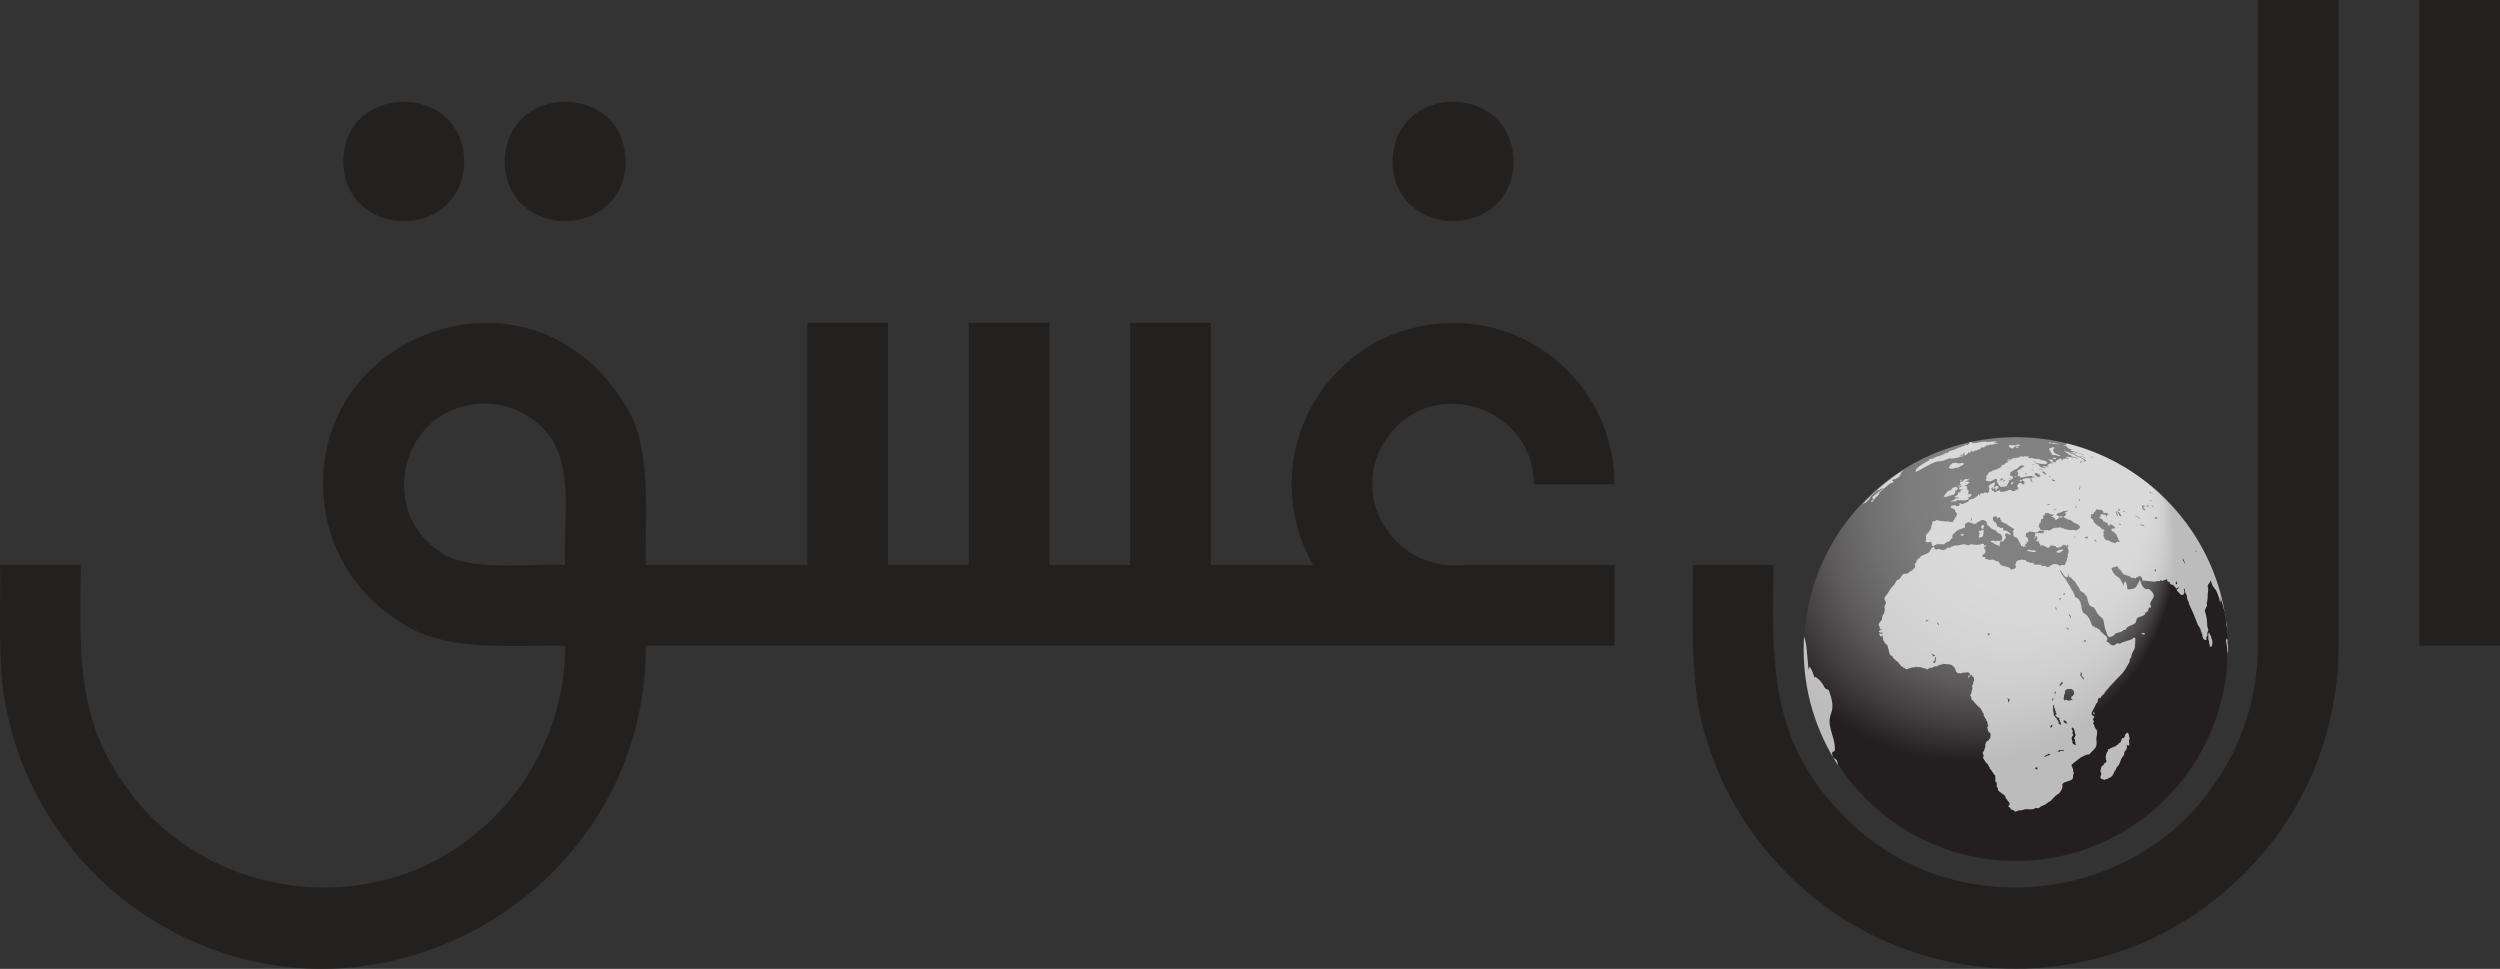 <?xml version="1.0" encoding="UTF-8"?>
<svg id="Layer_2" data-name="Layer 2" xmlns="http://www.w3.org/2000/svg" xmlns:xlink="http://www.w3.org/1999/xlink" viewBox="0 0 900.05 348.82">
  <rect x="0" y="0" width="900.05" height="348.82" fill="#333333" stroke="none"/>
  <defs>
    <style>
      .cls-1 {
        opacity: .7;
      }

      .cls-2 {
        fill: #fff;
      }

      .cls-2, .cls-3, .cls-4 {
        stroke-width: 0px;
      }

      .cls-3 {
        fill: url(#radial-gradient);
      }

      .cls-4 {
        fill: #232020;
      }
    </style>
    <radialGradient id="radial-gradient" cx="706.68" cy="197.86" fx="763.83" fy="147.31" r="76.3" gradientUnits="userSpaceOnUse">
      <stop offset=".47" stop-color="#818181"/>
      <stop offset=".58" stop-color="#7d7c7c"/>
      <stop offset=".68" stop-color="#717070"/>
      <stop offset=".79" stop-color="#5d5b5c"/>
      <stop offset=".9" stop-color="#413e3f"/>
      <stop offset="1" stop-color="#231f20"/>
    </radialGradient>
  </defs>
  <g id="Layer_1-2" data-name="Layer 1">
    <g>
      <path class="cls-4" d="m544.92,58.12c-.49,28.65-43.1,28.64-43.59,0,.49-28.65,43.1-28.64,43.59,0Z"/>
      <path class="cls-4" d="m225.27,58.12c-.49,28.65-43.1,28.64-43.59,0,.49-28.65,43.1-28.64,43.59,0Z"/>
      <path class="cls-4" d="m167.15,58.12c-.49,28.65-43.1,28.64-43.59,0,.49-28.65,43.1-28.64,43.59,0Z"/>
      <g>
        <rect class="cls-4" x="870.99" width="29.06" height="232.48"/>
        <path class="cls-4" d="m841.93,0v232.48c0,3.07-.12,6.16-.36,9.21-.75,9.7-2.74,19.3-5.89,28.5-12.25,36.42-43.64,65.51-80.92,74.86-18.95,4.89-39.17,4.89-58.12,0-38.43-9.62-70.53-40.25-82-78.16-6.59-18.52-5.08-44.02-5.18-63.48h29.06c-.78,38.14-1.14,66.48,29.41,94.34,37.61,34.3,100,27.07,128.86-14.82,8.26-11.59,13.61-25.23,15.38-39.36.47-3.68.7-7.39.7-11.1V0s29.06,0,29.06,0Z"/>
        <path class="cls-4" d="m526.81,203.49c-26.15,2.29-42.83-27.15-26.02-47.73,17.06-20.78,51.58-8.29,51.39,18.59h29.06c0-3.58-.32-7.17-.98-10.69-2.34-12.81-9.21-24.73-19.08-33.23-2.4-2.1-5-3.99-7.72-5.66h0c-20.91-13.19-49.94-10.8-68.39,5.66-9.86,8.5-16.74,20.41-19.08,33.23-2.55,13.5-.13,27.88,6.79,39.75h-36.84v-87.18h-29.06v87.18h-29.06v-87.18h-29.06v87.18h-29.06v-87.18h-29.06v87.18h-58.12c-.43-17.56,2.63-42.78-7.78-58.12-35.23-57.7-121.89-22.23-106.63,43.58,1.43,5.57,3.7,10.92,6.71,15.81h0c4.78,7.81,11.43,14.46,19.24,19.24h0c15.65,11.14,41.29,8.27,59.39,8.54.16,25.15-11.3,49.96-30.48,66.21-38.03,33.56-100.04,25.52-128.34-16.53-17.8-24.67-15.71-50.15-15.54-78.74H.05c.24,15.58-1.15,39.16,2.72,54.16,6.93,32.16,28.31,60.68,57.09,76.54,77.03,42.95,172.88-13.47,172.66-101.65h348.72v-29.06h-54.45s.01.05.02.08Zm-323.34-.08c-12-.8-36.29,3.11-46.16-5.57-19.26-13.52-14.01-44.76,8.56-51.27h0c7.41-2.33,16.01-1.44,22.79,2.45,20.49,11.33,13.73,35.36,14.81,54.39Z"/>
        <circle class="cls-3" cx="725.73" cy="233.67" r="76.28"/>
        <g class="cls-1">
          <path class="cls-2" d="m708.87,243.12s-.06.09-.08.14c-.04.06-.09.11-.16.14-.02,0-.04.01-.05.03-.02.02-.03.04-.03.07,0,.08.03.15.02.23,0,.05-.02.11,0,.16.03.04.09.05.13.03.05-.02.08-.05.12-.09.06-.06.12-.12.18-.18.09-.09.18-.19.17-.31-.01-.13-.17-.36-.31-.22Z"/>
          <path class="cls-2" d="m753.66,256.65s0,.09-.02.13c-.01.02-.03.04-.04.06-.02.04,0,.09.03.13.03.04.06.08.06.12,0,.02,0,.04.02.05,0,0,.02,0,.03,0,.09.01.19,0,.28-.02.05-.01.1-.04.13-.07.04-.04.06-.09.04-.14-.02-.05-.08-.09-.13-.1-.04,0-.09,0-.12-.04-.01-.02-.01-.05-.01-.07,0-.1.05-.34-.09-.37-.16-.03-.18.21-.18.31Z"/>
          <path class="cls-2" d="m765.07,264.49c-.04.1-.03.21-.04.32-.02.43-.34.78-.65,1.08.01-.19-.3-.24-.43-.1-.13.14-.13.36-.17.55-.08.46-.37.85-.65,1.23-.08-.1-.22-.13-.33-.09.09.23-.15.45-.35.58-.19.12-.38.24-.58.37-.08.05-.17.11-.23.18-.07.09-.12.22-.23.22-.06,0-.12-.03-.17-.05-.17-.04-.32.09-.46.2-.14.11-.34.2-.47.08-.04.1-.09.2-.13.31-.14-.03-.3-.06-.43,0-.14.05-.23.23-.16.35-.23,0-.46-.01-.68-.02.12.26.09.59-.09.81-.08.1-.19.18-.27.28-.12.15-.16.35-.21.53-.09.37-.17.74-.26,1.11-.02.07-.03.15-.01.23.02.07.07.12.1.18.08.14.06.34-.05.46.39.36.3,1.1-.17,1.36-.15.09-.34.13-.44.28-.07.11-.08.25-.14.37-.14.29-.52.36-.72.62-.1.13-.14.3-.18.46-.1.43-.2.86-.3,1.28-.01.06-.03.12,0,.18.03.07.1.1.15.14.29.23.22.68.09,1.02s-.31.72-.16,1.06c.12.27.41.42.7.51.16.05.35.08.46-.03.06.15.18.33.33.28.13-.04.15-.21.26-.29.12-.08.28-.03.42-.04.09-.01.17-.05.25-.09.33-.16.66-.32.98-.48.14-.07.29-.14.41-.25.07-.06.13-.14.2-.21.18-.19.42-.37.45-.64.14-.24.28-.48.42-.72.13-.22.26-.46.21-.7.14-.07.29-.15.43-.22-.07-.32.08-.66.29-.92s.46-.48.65-.75c.19-.26.32-.55.44-.85.12-.3.23-.59.33-.9.11-.31.21-.63.39-.91.23-.37.6-.65.77-1.05.19-.46.1-1.04.4-1.44.08-.11.19-.2.29-.3.41-.44.55-1.12.33-1.68-.03-.09-.07-.21,0-.27.13-.1.24.16.36.27.13.12.37.06.47-.09.1-.15.11-.34.1-.52-.04-.45-.19-.9-.08-1.34.07-.27.24-.54.17-.81-.02-.09-.07-.17-.11-.26-.05-.13-.07-.27-.09-.41-.04-.26-.16-1.11-.46-1.18-.22-.06-.86.53-.94.71Z"/>
          <path class="cls-2" d="m741.97,197.96c-.21.01-.43-.02-.64-.01-.04,0-.08,0-.11.02-.04.02-.06.07-.09.1-.21.29-.63.35-.84.63-.03.05-.06.11-.03.16.16.06.36-.09.51-.01.06.03.09.08.14.12.16.13.39.12.58.03s.33-.24.48-.37c.04-.04.09-.08.15-.1.07-.02.14-.01.21-.03.09-.03.16-.1.23-.17.11-.11.31-.48.07-.56-.15-.05-.48.18-.66.19Z"/>
          <path class="cls-2" d="m731.66,198.2c-.13.01-.27.02-.36-.07-.03-.03-.05-.08-.09-.11-.13-.12-.33,0-.51.01-.25.02-.5-.18-.74-.1-.09.1-.1.25-.04.36.06.11.19.18.32.17.1-.01.23-.07.3.01.02.03.03.07.06.1.04.05.12.03.18.01.23-.07.52-.11.67.08.02.03.04.06.07.07.03.01.07,0,.11,0,.36-.09.73.05,1.1.01.02,0,.04,0,.05-.02.01-.02,0-.04,0-.06,0-.08.1-.11.17-.13.08-.02.16-.09.12-.16-.08-.07-.2-.05-.3-.04-.1,0-.14-.04-.21-.09-.1-.06-.03-.08-.19-.09-.23-.02-.48.02-.7.05Z"/>
          <path class="cls-2" d="m720.02,194.66s-.06.06-.1.09c-.08.05-.18.02-.27,0-.26-.04-.53.01-.79-.02-.05,0-.1-.02-.15,0-.1.03-.17.14-.27.17-.11.04-.23-.02-.31-.1-.01-.02-.03-.03-.05-.04-.02-.01-.05,0-.07-.02-.04-.01-.06-.05-.09-.09-.07-.09-.2-.13-.31-.09-.07.03-.12.08-.18.11-.11.05-.24.03-.36.05-.09.01-.17.05-.25.08-.01,0-.03.01-.04.02-.01.01-.01.03-.02.04-.02.09-.03.18-.03.27.18.02.36.09.52.2.02.01.04.03.07.04.02,0,.04,0,.07.01.13.02.25.09.33.19.04.05.09.11.14.08-.02.04.02.08.06.09.04.01.08,0,.13,0,.09-.01.19,0,.25.07.02.02.03.05.06.07.02.01.04.01.06.02.06.03.05.12.1.17.02.02.05.03.08.04.07.02.15.04.22.07.07.02.13.04.2.04.02,0,.05,0,.07,0,.03,0,.05.03.07.05.09.09.18.17.3.21.11.04.23.03.33,0,.03-.01.06-.03.08-.05.04-.04.05-.09.06-.14.03-.13.05-.26.06-.4.01-.16,0-.32-.02-.48,0-.02,0-.04,0-.06s.01-.04.02-.06c.03-.05.06-.1.09-.15.04-.08.09-.15.15-.21.08-.07.27-.18.15-.31-.09-.09-.29-.03-.37.04Z"/>
          <path class="cls-2" d="m713.89,189.06c-.05.03-.11.03-.17.04-.11.03-.2.1-.28.17-.05.04-.1.08-.12.14-.02.07,0,.15-.01.22-.03.09-.13.17-.09.25.04.08.18.08.21.17.01.04,0,.09,0,.13.03.05.1.05.15.09.03.03.04.08.08.1.02.01.04.02.06.02.07.01.13.02.2.03.05,0,.1.01.14-.02.03-.03.04-.07.05-.12.01-.17-.05-.36.06-.48.05-.06.12-.1.13-.18,0-.06-.05-.11-.08-.16-.04-.07-.03-.16-.03-.24,0-.05-.02-.21-.06-.25-.1-.08-.16.03-.23.07Z"/>
          <path class="cls-2" d="m713.34,190.94s-.05-.02-.07-.01c-.02,0-.04.02-.06.04-.07.08-.13.16-.2.23-.01.01-.03.03-.05.03-.05,0-.07-.06-.09-.1-.06-.09-.21-.06-.3,0-.09.07-.18.16-.2.27-.03.11.01.25.11.31.04.02.09.04.12.07.07.06.06.18.04.27-.04.23-.09.46-.13.69-.04.19-.07.37-.11.56,0,.04-.02.09,0,.13.01.02.03.03.05.05.09.08.21.16.33.13.08-.02.13-.08.2-.13.12-.1.29-.15.44-.14.07,0,.15.02.22,0,.14-.05.16-.24.14-.38.09,0,.16-.07.19-.16.03-.08.02-.17.03-.26.01-.08.03-.17.04-.25,0-.06,0-.11,0-.17.02-.4.31-.75.07-1.15-.07-.11-.17-.17-.3-.19-.09-.01-.19-.01-.27.03-.07.03-.13.13-.21.12Z"/>
          <path class="cls-2" d="m706.35,192.23c-.07.01-.14.04-.18.09-.02.02-.03.05-.05.06-.07.06-.19,0-.26.05-.04.03-.05.08-.05.12,0,.01,0,.03,0,.04,0,0,.01.01.02.02.09.06.2.05.29.11.05.04.08.09.12.13.09.08.23.09.33.02.04-.03.07-.06.1-.1.04-.04.09-.06.14-.08.06-.02.13-.04.16-.1.05-.1-.06-.13-.11-.19-.03-.04-.03-.12-.06-.15-.09-.1-.33-.06-.45-.03Z"/>
          <path class="cls-2" d="m717.37,175.65s-.02.05-.02.08c0,.07.06.12.11.16.05.04.11.08.17.08.03,0,.06,0,.08,0,.03.01.05.04.08.05.05.03.12,0,.15-.06.03-.05.03-.11.04-.18,0-.06,0-.12.03-.18.08-.15.33-.45-.06-.46-.24,0-.49.29-.58.49Z"/>
          <path class="cls-2" d="m718.4,175.08c-.05.07-.03.17-.07.24-.03.07-.11.11-.11.19,0,.05.04.1.03.16,0,.03-.02.06-.03.09-.01.03,0,.07.02.08.03.02.07,0,.1.01.02,0,.03.03.04.05.06.06.17.03.24.06.03.01.05.03.08.02.02,0,.03-.03.04-.04.04-.03.1-.01.14.02.04.03.08.07.13.08.04,0,.09-.02.12-.04.09-.05.19-.12.18-.23,0-.04-.03-.09-.02-.13,0-.05.04-.08.08-.11.06-.06.12-.13.16-.21,0-.02.02-.03.01-.05,0-.01-.01-.03-.02-.04-.15-.17-.29-.29-.52-.28-.15,0-.5-.03-.6.11Z"/>
          <path class="cls-2" d="m718.66,176.15c-.06.03-.11.07-.18.08-.08.01-.2,0-.23.08-.02.05.01.1.05.12.04.03.09.04.14.04.17.03.42.03.49-.18.06-.2-.11-.23-.27-.14Z"/>
          <path class="cls-2" d="m727.45,173.37c.07,0,.13-.05.18-.09.13-.09.28-.13.43-.18.02-.05.04-.11.03-.16s-.03-.11-.09-.13c-.06-.02-.12.01-.18.04-.14.06-.3.08-.45.07-.11,0-.24-.07-.3.05-.12.24.16.41.36.4Z"/>
          <path class="cls-2" d="m724.82,173.56c-.16.08-.38-.05-.52.06-.03.03-.05.06-.08.1-.03.05-.06.1-.09.14-.02.03-.04.06-.04.09-.02.08.04.17.01.24-.02.08-.13.15-.1.22.17,0,.36,0,.48-.12.12-.11.15-.3.26-.43.06-.07.24-.16.25-.27.01-.14-.1-.1-.19-.05Z"/>
          <path class="cls-2" d="m725.66,171.44s-.07.03-.1.05c-.08.05-.19.08-.28.06-.04,0-.09-.01-.11.02-.02.03,0,.08.04.09.03.02.07.02.11.02.06.01.11.05.17.07s.11.05.17.04c.06-.01.12-.07.11-.13,0-.05-.04-.24-.1-.23Z"/>
          <path class="cls-2" d="m739.51,161.12c.09.05.2.15.15.24-.04.08-.18.08-.23.16-.02.03-.02.08-.03.11-.03.07-.12.09-.19.12-.07.03-.15.09-.12.16.02.06.11.09.12.16,0,.04-.02.08-.04.12-.04.15.16.24.24.37.08.14.05.35.19.43.04.02.09.03.12.06.05.05.04.14.1.18.06.05.14.02.21.05.06.02.09.08.14.12.04.03.09.05.15.07.26.08.52.17.77.25.07.02.14.04.19.09.03.03.06.06.1.08.06.03.14.03.21.02.07,0,.15,0,.21.04.06.04.07.15,0,.18-.02.01-.05.01-.08.01-.18,0-.35-.03-.52-.07-.05-.01-.11-.02-.15,0-.03.02-.05.05-.08.07-.1.06-.2-.1-.32-.11-.07,0-.13.04-.2.03-.1,0-.16-.11-.23-.18-.07-.08-.19-.14-.26-.06-.05.05-.04.14-.1.18-.07.04-.14-.03-.18-.1-.04-.07-.07-.15-.15-.16-.05,0-.09.02-.14.03-.1,0-.19-.08-.28-.05-.04,0-.07.04-.11.05-.08.03-.17,0-.25-.04-.12-.06-.26-.15-.23-.28.05-.04.13,0,.19-.01.11-.03.09-.2,0-.26s-.21-.02-.32,0c-.05-.1-.01-.23.07-.3-.09-.04-.14-.14-.13-.24-.08,0-.16,0-.24.01-.02-.07-.03-.15-.02-.22.07-.02.14-.05.2-.1-.09-.1-.17-.2-.26-.29-.08,0-.17.02-.25-.02-.08-.03-.14-.11-.13-.2.07-.02.15-.03.22-.05.05-.09-.06-.18-.06-.28,0-.07.07-.12.14-.14.07-.01.14,0,.21.03.02-.1.14-.13.24-.11.1.02.19.07.29.06.23-.03.05-.26.17-.36.15-.13.52.08.66.15Z"/>
          <path class="cls-2" d="m739.46,164.69c-.07,0-.08.1-.14.15-.07.06-.19.02-.25.09-.03.04-.02.1.01.14.03.04.07.06.12.09.07.04.15.08.23.09.07,0,.15,0,.22.02.04.01.08.04.12.07.04.02.09.04.13.03.04-.01.08-.07.05-.1.04.07.44-.21.13-.39-.09-.05-.21-.02-.31-.02-.14,0-.21-.13-.31-.14Z"/>
          <path class="cls-2" d="m740.29,159.64c-.08,0-.15.01-.23,0-.06-.02-.12-.05-.17-.08-.1-.04-.22-.06-.33-.07-.15-.01-.31-.03-.46-.04-.05,0-.09,0-.14,0-.1,0-.2.05-.27.13-.1-.1-.23-.17-.37-.21-.27-.08-.56-.06-.82.06-.02,0-.03.02-.04.03-.02.04.03.09.08.1.25.08.52.09.78.1.19,0,.39,0,.58.01.17.04.33.08.5.11.14.03.28.06.42.04.09-.02.17-.06.25-.07.09-.02.19,0,.24.06.02.03.04.06.06.09.09.08.22-.03.34-.07.24-.07.42.2.63.18-.02-.37-.79-.38-1.04-.36Z"/>
          <path class="cls-2" d="m726.68,160.07c-.17-.02-.38-.02-.48.12,0-.07-.1-.11-.14-.06-.01.02-.02.04-.03.06-.04.04-.1,0-.15-.01-.19-.09-.44-.07-.61.07-.01,0-.02.02-.03.03-.01.03,0,.06.04.07s.06.01.09,0c.11,0,.21.01.31.05.02,0,.04.01.04.03,0,.02,0,.03,0,.05,0,.05.07.07.12.07.05,0,.09-.04.14-.05.11-.03.23.02.34.05.14.03.28.02.43,0,.04,0,.09,0,.12-.04.02-.02.03-.04.05-.06.08-.09.5-.04.45-.23-.04-.13-.58-.14-.69-.15Z"/>
          <path class="cls-2" d="m726.07,160.75s-.09-.04-.14-.06c-.07-.03-.14-.06-.21-.08-.15-.06-.32-.12-.47-.07,0-.15-.14-.26-.28-.3-.14-.04-.29-.02-.44,0-.03,0-.05,0-.07.02-.07.06,0,.17.07.23-.02.04-.05.07-.09.07-.1,0-.09-.16-.15-.24-.04-.05-.12-.06-.19-.06-.14,0-.28-.01-.41-.02-.12,0-.24,0-.35.04-.11.05-.19.17-.16.28.1.02.19.03.29.05.04.05-.04.11-.11.1-.06,0-.14-.02-.17.04-.02.05.01.1.06.12.05.02.1.02.15.02.15.01.3.12.35.27.01.03.02.07.04.09.03.03.06.03.1.04.13.02.25.04.38.07.04,0,.08.02.11.04.03.03.05.08.08.11.07.07.2.04.25-.04.06-.08.06-.18.05-.28.09.03.18-.02.25-.08.07-.07.11-.15.18-.21.1-.1.24-.14.38-.16.07,0,.14-.01.19.03.03.03.04.09.07.13.03.04.09.07.12.03.04.04-.02.1-.07.12-.05.02-.11.07-.08.11.02.02.05.02.08.02.12,0,.25-.02.37-.03-.03-.04.04-.09.09-.07.12.06.18.13.33.08.11-.04.14-.03.09-.14-.08-.17-.52-.24-.68-.3Z"/>
          <path class="cls-2" d="m704.47,166.66c-.16-.07-.33-.16-.5-.11-.08.02-.15.08-.22.11-.18.08-.38.03-.57.03-.19,0-.42.08-.46.27-.01.05,0,.1-.03.14-.06.13-.24.13-.38.13-.14,0-.33.08-.29.22,0,.04.04.07.05.11.08.18-.09.37-.24.5-.16.12-.33.3-.26.49.4-.03.76.25,1.16.25.42,0,.78-.3,1.2-.38.45-.09.99.08,1.34-.21.1-.09.18-.2.29-.28.14-.09.31-.11.47-.15.35-.11,1.54-.95.66-1.13-.32-.07-.63.09-.94.15-.42.09-.87.05-1.27-.12Z"/>
          <path class="cls-2" d="m708.66,172.49c-.42,0-.7,0-1.12,0-.08,0-.17,0-.25.05-.08.05-.13.15-.19.23-.05.07-.12.13-.19.19-.28.23-.55.46-.83.7.05-.14.02-.31-.08-.42-.17.08-.36.2-.35.38,0,.08.04.15.06.22.05.17,0,.36-.13.48.16-.02.33.04.44.15-.1.02-.2.05-.27.11-.07.07-.1.19-.04.26.12.14.43,0,.49.17-.27.26-.59.47-.94.62.01.21.05.47.25.55.09.04.19.02.29,0,.25-.05.49-.12.73-.22.03.11-.07.22-.18.26-.11.04-.23.05-.34.1-.1.05-.18.19-.12.29-.06.04-.12.09-.18.13.09.04.18.08.27.11-.04.18-.26.29-.43.22.02.13-.11.26-.24.28-.13.02-.27-.03-.39-.08-.06-.01-.11.07-.09.13.01.06.06.11.09.17.07.13.03.31-.05.43-.09.12-.21.21-.34.3-.12.09-.25.17-.4.21-.08.02-.18.03-.25.08-.14.09-.16.3-.16.47.03.06.12.04.17,0,.05-.04.1-.1.17-.1.1,0,.13.13.13.23.26-.21.64-.12.96,0,.02.07.04.14.06.2-.29,0-.58.02-.87.03-.07,0-.14,0-.2.03-.11.04-.19.13-.27.22-.29.3-.68.5-1.09.61-.11.03-.23.06-.3.15-.07.09-.06.25.05.28.04.01.09,0,.14-.02.27-.08.53-.16.8-.24.07-.02.15-.04.22-.02.07.03.12.1.18.14.13.07.29-.03.38-.14.09-.11.16-.25.28-.33.27-.17.61.04.93.04.15,0,.3-.05.45-.07.33-.04.66.07.99.09.2.01.4-.01.59-.03.05,0,.09-.01.14-.02.06,0,.12-.01.19-.03.25-.05.47-.17.69-.28.11-.06.22-.12.33-.18.03-.02.07-.04.08-.07.04-.1-.11-.17-.21-.15-.11.01-.25.04-.29-.06.07-.08.17-.14.28-.15.02-.05-.02-.11-.07-.13.34-.03.65-.19.89-.43.17-.17.31-.42.2-.63-.08-.14-.26-.22-.42-.22-.17,0-.32.07-.47.15-.14.08-.37.15-.43,0,.11-.08.22-.16.27-.28.05-.12,0-.29-.13-.32.08-.09.16-.17.25-.26-.09.01-.13-.13-.1-.22.03-.09.08-.2.03-.27-.02-.03-.06-.05-.09-.07-.18-.1-.39-.21-.44-.41-.06-.21.06-.42.04-.64-.02-.23-.21-.42-.43-.51-.22-.09-.46-.09-.69-.1.15-.09.33-.12.5-.17.56-.16,1-.56,1.43-.95.07-.06-.03-.17-.11-.2-.47-.17-1-.18-1.47-.03.06-.08.16-.14.26-.16,0-.06.02-.12.03-.18.29,0,.58-.09.83-.24.08-.05.16-.11.18-.2.02-.09-.03-.19-.11-.23Z"/>
          <path class="cls-2" d="m703.83,175.35c-.35.06-.67.24-.99.41-.08.04-.16.09-.19.17-.02.06-.01.12-.02.18-.02.18-.18.32-.36.38-.17.07-.36.08-.53.14-.43.14-.73.5-1.02.85-.18.22-.35.43-.53.65-.17.21-.35.43-.48.67.58.15,1.24.16,1.73-.18.18-.12.35-.29.56-.26.12.02.23.1.35.08.11-.02.19-.14.29-.19.08-.04.17-.03.26-.04.25-.03.47-.18.68-.32.11-.08.24-.16.29-.29.03-.07.03-.15.03-.22,0-.17.01-.33.02-.5,0-.07,0-.14.05-.2.05-.06.12-.08.2-.1.34-.11.76-.49.63-.9-.12-.36-.69-.38-.99-.32Z"/>
          <path class="cls-2" d="m706.41,172.84c-.05.04-.12.06-.17.1-.06.05-.11.12-.19.14-.03,0-.06.01-.09.01h-.22c-.05.01-.12.01-.15-.04-.03-.05.02-.11.07-.13.05-.02.11-.02.16-.03.06-.01.11-.04.17-.07.1-.05.19-.1.29-.16.16-.1.26.05.12.17Z"/>
          <path class="cls-2" d="m705.34,175s-.07.06-.07.1c0,.01,0,.03,0,.04,0,.06-.08.09-.08.15,0,0,0,.01,0,.02,0,0,0,0,.02,0,.1.01.18-.08.27-.11.04-.02.09-.02.13-.05.11-.06.14-.24.02-.31-.1-.06-.22.1-.31.16Z"/>
          <path class="cls-2" d="m704.94,174.86s-.09.05-.11.09,0,.1.04.12c.02,0,.05,0,.07,0,.04,0,.08-.02.13-.03.03,0,.06-.01.08-.03.04-.03.05-.08.08-.11.02-.02.04-.04.07-.05.07-.05.27-.24.06-.19-.07.02-.1.07-.16.1-.07.04-.16.06-.24.1Z"/>
          <path class="cls-2" d="m708.87,172.2s-.05.01-.07.03c-.02.02-.03.04-.02.07.05.03.12.05.18.04.02,0,.05,0,.07,0,.02,0,.03.02.04.03.04.03.1.03.15,0,.11-.06.1-.2-.02-.24-.1-.03-.24.04-.33.07Z"/>
          <path class="cls-2" d="m795.1,227.8c-.02.36-.04.71-.07,1.07,0,.14-.02.28.02.41.03.09.07.17.07.26,0,.17-.14.32-.11.48.02.11.13.2.13.31,0,.04-.01.09-.01.13,0,.08.03.16.08.22.03.03.08.06.1.1.05.09-.02.19-.04.29-.02.18.14.34.14.52,0,.1-.07.21-.02.31.02.04.06.07.08.11.11.15.06.36.12.54.04.11.11.21.19.3.04.05.09.1.16.09.04,0,.08-.04.1-.07.28-.29.41-.69.46-1.09.04-.4,0-.8-.05-1.2,0-.08-.02-.16-.06-.23-.05-.09-.14-.16-.15-.26,0-.06,0-.12-.01-.17-.02-.04-.05-.07-.08-.11-.09-.13-.05-.31-.07-.48-.03-.23-.2-.4-.3-.61-.05-.1-.08-.21-.12-.31-.07-.18-.17-.35-.28-.49-.06-.08-.27-.38-.28-.12Z"/>
          <path class="cls-2" d="m802.11,232.33c-.04-.19-.08-.38-.12-.57-.02-.11-.05-.23-.05-.34,0-.12.01-.25.03-.37.03-.34,0-.69-.09-1.02-.02.13-.09.25-.2.33-.04-.21-.1-.45-.28-.58.04.29.04.58.02.87,0,.07-.01.14,0,.21.02.06.06.11.08.17.08.18,0,.39.01.59.02.2.14.39.19.59.03.15.02.3.02.45.02.32.15.64.11.96-.01.08-.03.16-.03.25,0,.09.02.17.05.26.21.78.28,1.59.21,2.39,0,.12-.02.24,0,.35.04-1.02.07-2.03.07-3.06,0-.5,0-.99-.02-1.48Z"/>
          <path class="cls-2" d="m771.14,227.97c-.09.05-.18.13-.16.23.02.07.1.1.17.1.07,0,.14-.01.21,0,.14.02.25.13.39.17.36.1.67-.3.3-.52-.23-.13-.7-.1-.91.02Z"/>
          <path class="cls-2" d="m801.56,224.47c-.16-.81-.26-1.64-.36-2.46-.02-.15-.04-.3-.05-.46-4.89-30.3-27.59-54.63-57.02-61.9-.08.11-.17.23-.26.34-.06.07-.12.15-.21.19-.09.04-.19.05-.28.06-.24,0-.48-.04-.71-.12.32.3.89.17,1.22.46.23.2.31.57.6.66.07.02.15.03.2.08.05.06.04.16.1.22.04.03.09.04.14.05.17.03.34.05.51.08.17.03.38.09.42.26-.19-.05-.41.08-.47.26.3.08.6.17.9.25.11.03.22.06.33.09.79.22,1.59.45,2.36.74.5.19,1,.41,1.5.59-.51-.04-1.01-.2-1.45-.47-.06-.04-.11-.07-.18-.09-.07-.02-.15-.02-.23-.03-.13-.02-.25-.06-.38-.11-.57-.2-1.17-.36-1.77-.46-.07-.01-.14-.02-.21,0-.07.03-.12.1-.09.17.36.28.88.2,1.33.3-.34.23-.8.06-1.17-.11-.26-.12-.53-.24-.79-.36-.07-.03-.18-.05-.21.02.29.23.62.38.94.54.23.11.47.23.7.34.17.08.34.16.51.24.35.17.69.33,1.04.5.06.03.13.06.2.07.09,0,.17-.03.26-.05.37-.1.77,0,1.12.14.38.16.73.37,1.05.62-.5-.27-1.03-.5-1.57-.67-.08-.02-.16-.05-.24-.03-.08.02-.15.08-.15.16,0,.1.12.15.21.18.53.19,1.03.5,1.44.88.05.05.11.1.13.18.02.07,0,.16-.08.18.06.04.11.07.17.11-.45.04-.9.01-1.34-.1.27,0,.54-.02.81-.03.03-.06,0-.14-.06-.17-.06-.03-.13-.03-.2-.03-.07-.22-.23-.42-.43-.54-.11-.06-.23-.11-.33-.17-.22-.15-.41-.39-.68-.42-.34-.04-.66-.19-.97-.33-.29-.13-.58-.27-.84-.44-.05-.03-.11-.07-.16-.1-.05-.03-.11-.06-.17-.09-.39-.19-.81-.33-1.23-.43-.35-.48-.99-.66-1.58-.69-.06,0-.13-.01-.15-.06-.01-.03-.01-.07-.03-.09-.02-.03-.07-.04-.11-.04-.2,0-.39,0-.59,0,0,.11.13.16.23.16.11,0,.23,0,.29.08.02.03.04.07.06.1.04.06.1.09.15.12.21.11.43.23.64.34.06.03.12.06.14.12.02.04.01.1.02.14.02.14.15.23.28.27.13.04.27.04.41.06.24.05.46.21.58.43.03.05.05.1.1.13.08.04.22.02.23.12.17-.1.39-.03.57.06.18.09.37.2.57.16.05-.01.11-.03.16-.02.05.01.09.05.12.08.16.17.32.34.49.51-.23.04-.41-.18-.61-.29-.13-.07-.28-.11-.42-.13-.31-.06-.62-.1-.93-.15-.65-.09-1.3-.18-1.95-.28-.08-.01-.16-.02-.23,0-.07.03-.13.12-.09.19.03.06.1.08.17.1.23.05.46.1.69.15-.01.06-.02.12-.04.17-.08-.02-.17.02-.21.08.07.06.14.11.21.17-.03.08-.14.04-.21,0-.27-.18-.59-.39-.89-.27-.02.15-.2.23-.36.24-.16,0-.32-.03-.46.03.06.04.05.13,0,.18-.05.04-.13.05-.2.03.06.08,0,.2-.09.27-.08.06-.19.1-.24.19-.03-.12.04-.26.15-.3,0-.06-.02-.12-.03-.18-.08,0-.16.03-.21.08-.05,0-.05-.08-.02-.12.03-.04.08-.08.06-.13-.01-.03-.05-.04-.09-.06-.1-.04-.16-.16-.15-.26-.15.07-.29.14-.44.21-.01.06.08.12.13.08.04.03,0,.1-.04.11-.05.01-.1-.01-.14-.03-.25-.09-.55.07-.63.32-.17.02-.34.07-.5.14,0,.05,0,.11.01.16-.09,0-.18,0-.27,0,.09.14.17.28.26.42-.13.02-.24-.02-.35.05-.14.09-.33.06-.48,0-.15-.07-.3-.16-.46-.2-.09-.02-.23-.08-.19-.17.02-.04.07-.05.11-.06.15-.03.3-.06.45-.09-.23-.25-.56-.39-.89-.45-.33-.05-.68-.03-1.01-.01,0,.16.23.18.37.24.35.15.39.72.76.8.08.02.16,0,.22.05.13.1.07.34.2.44-.36-.18-.8-.21-1.18-.08-.05.02-.09.03-.12.07-.04.05-.04.12-.09.16-.09.08-.27.01-.33.12-.03.05,0,.12-.05.15-.04.03-.1.02-.14.04-.06.03-.06.13-.01.18.05.05.12.08.18.1.16.06.3.16.42.28-.12.04-.26.04-.39.02-.35-.03-.71-.08-1.06-.14-.27-.05-.56-.1-.8.01-.06.03-.12.09-.1.15.02.04.06.05.1.06.29.08.58.16.88.23.07.02.15.04.2.09.05.05.07.15.01.2-.4,0-.78-.11-1.16-.22-.21-.06-.41-.12-.6-.22-.25-.13-.45-.32-.66-.51.08-.2-.1-.42-.3-.5-.2-.09-.42-.1-.61-.19-.21-.11-.4-.32-.64-.31.03-.08.14-.07.22-.04.7.21,1.43.33,2.17.36.09,0,.18,0,.27.02.08.01.15.04.22.06.47.12.99.07,1.42-.16.15-.08.31-.22.26-.38-.04-.15-.23-.19-.35-.29-.07-.06-.13-.15-.2-.21-.08-.06-.18-.09-.28-.11-.27-.06-.54-.13-.81-.19-.44-.1-.88-.21-1.3-.38-.12-.05-.23-.1-.36-.13-.14-.03-.28-.02-.42-.02-.54,0-1.07-.04-1.6-.14.05-.05.03-.15-.03-.19-.06-.04-.14-.04-.21-.04-.12,0-.26,0-.35.08-.03.03-.06.06-.1.07-.03.01-.07,0-.1,0-.25-.03-.49-.05-.74-.08-.02,0-.05,0-.07-.02-.09-.06.04-.2.14-.2.11,0,.25.02.3-.08.03-.07-.02-.15-.09-.18-.07-.03-.15-.03-.22-.02-.1,0-.2.01-.3.02-.09-.18-.4-.2-.5-.02-.09.04-.21,0-.27-.08.06-.07.14-.11.23-.13-.18-.13-.43-.07-.61.07.04.14-.15.27-.27.2.03-.13-.19-.14-.28-.05-.09.09-.16.24-.29.24.05-.14.11-.28.16-.43-.25-.02-.51.07-.69.25-.05-.04-.11-.08-.16-.12-.03.07-.08.13-.15.16-.02-.15-.26-.21-.35-.09.12.07.24.15.35.22-.34.1-.7.11-1.05.01-.01.06-.02.12-.03.18-.15.01-.29.12-.35.26-.02-.09-.04-.17-.06-.26-.13.03-.25.1-.33.21-.1-.04-.17-.16-.13-.26-.08-.08-.23-.06-.28.03-.06.09,0,.23.1.27-.06.03-.13.04-.2.03,0-.12-.16-.21-.26-.14.06.07.12.15.17.22-.23-.14-.55-.11-.74.07.09.02.17.05.26.07-.1.16-.29.26-.48.23-.19-.03-.35-.17-.4-.36-.12.05-.22.15-.28.27-.12-.02-.25-.02-.37.02.05.06.1.11.15.17-.28,0-.55.1-.76.28.48-.1.96-.17,1.45-.2.06.03.04.13-.02.16-.06.03-.13.03-.19.03-.24,0-.48.1-.65.26.11.05.22.1.32.15-.16.08-.34.11-.51.08-.42.2-.8.5-1.1.86-.06.07-.13.15-.22.15-.08,0-.14-.07-.21-.1-.18-.08-.41.09-.39.29,0,.07.04.13.02.2-.01.03-.04.06-.06.09-.23.24-.48.49-.79.6-.17.06-.35.07-.51.15-.16.08-.3.25-.26.42-.37-.24-.85.05-1.19.33-.22-.07-.47-.05-.68.07.02.11.05.21.07.32-.25-.16-.57-.06-.85.06-.17.07-.35.16-.4.33-.02.08,0,.18-.07.23-.09.08-.26,0-.33.1-.06.07,0,.17.01.26.05.27-.27.46-.53.55,0,.17,0,.34,0,.51.13-.1.3-.14.46-.1-.05.15-.25.17-.41.22-.15.04-.3.25-.18.35.1-.05.22-.08.34-.06-.14.01-.17.26-.04.3-.19,0-.38.09-.5.23.59.52,1.49.66,2.21.35.22-.1.49-.17.68-.32.38-.3.9-.43,1.37-.33-.13.46-.03.95.17,1.38.2.43.51.8.81,1.16.08.09.16.18.27.23.15.07.34.05.51.03.43-.05.85-.11,1.28-.16.1-.01.21-.03.29-.08.1-.06.15-.17.21-.28.23-.45.46-.9.7-1.35.09-.17.15-.45-.04-.52.3.06.63-.08.79-.35.07.03.14.06.2.09.11-.14.28-.23.46-.24-.11-.13-.03-.36.13-.4-.1-.21-.22-.4-.38-.57-.04.1-.19.02-.26-.05-.08-.07-.24-.11-.25,0-.05-.13-.19-.22-.33-.21.04-.18.09-.36.13-.54.08-.07.14-.15.18-.24-.04-.05-.08-.09-.11-.14-.02-.15.09-.29.22-.36.13-.07.28-.11.42-.17.25-.13.43-.36.67-.51.17-.1.36-.15.54-.22.58-.21,1.11-.59,1.49-1.08.06-.08.12-.16.21-.21.08-.05.18-.07.28-.08.43-.07.93-.11,1.24.2-.58.39-1.16.79-1.74,1.18-.22.15-.44.3-.67.44-.16.04-.19.26-.12.4.07.14.2.25.26.4.11.28-.08.58-.16.87-.01.05-.03.1-.01.15.07.3.66.02.81.29.05.09.03.23.11.29.04.03.09.04.14.04.54.05,1.1-.02,1.62-.18.14-.05.28-.1.43-.13.11-.02.22-.04.33-.05.47-.05.94-.11,1.41-.16.21-.02.53.06.48.26.35-.03.7,0,1.04.11.01.15-.22.14-.37.11-.47-.08-.87.36-1.34.4-.16.01-.32-.02-.48-.04-.81-.12-1.66,0-2.41.32-.07.22.02.49.21.62.16.11.39.14.49.31.06.1.05.22.04.33-.02.22-.06.48-.25.59-.18.1-.4.02-.56-.09-.16-.12-.3-.27-.49-.36-.31-.14-.71-.03-.9.25-.11.15-.17.36-.34.44-.19.2-.07.54.06.79.13.25.25.59.05.78-.23.23-.64.03-.93.16.12,0,.09.2,0,.29-.36.32-.97.3-1.3-.05-.07-.07-.13-.16-.22-.2-.08-.04-.17-.04-.26-.03-.44.04-.84.23-1.25.38-.52.19-1.05.31-1.6.37-.32.04-.66,0-.91-.2,0-.1.05-.2.12-.28-.23-.11-.53-.05-.69.15-.29-.11-.66.05-.76.35-.29.05-.59.03-.87-.05.02-.12.07-.24.15-.34-.31.02-.62-.05-.89-.2.07-.19-.13-.38-.12-.58.01-.27.36-.37.53-.59.03-.04.06-.09.09-.13.06-.07.13-.12.2-.17.25-.21.4-.54.39-.87,0-.07-.01-.14.01-.2.04-.11.19-.2.14-.32-.47-.13-.87.51-1.35.46-.01.06-.02.13-.03.19-.07-.01-.13-.06-.15-.13-.17.03-.33.13-.43.27.08.07.23.04.28-.05.03.04.04.1.02.15-.1.14-.32.19-.47.1.01.1-.16.14-.17.24-.01.06.04.12.06.18.03.11-.04.22-.07.32-.04.11.01.27.12.26.01.14.07.27.17.37-.18.12-.27.38-.19.58.02.05.05.1.05.16,0,.05-.03.1-.04.15s0,.12.06.13c-.02.1-.11.17-.21.19s-.2,0-.3,0c.02.13.01.26-.03.39-.22.03-.45-.1-.54-.3-.2,0-.4,0-.59,0-.04,0-.09,0-.12.04-.03.04,0,.11-.02.16-.02.04-.06.06-.1.07-.16.05-.33.07-.5.04-.1-.01-.19-.04-.29-.04-.14,0-.28.05-.41.1-.07.03-.14.05-.19.11-.05.05-.07.14-.03.2.1,0,.19.04.25.12-.13.16-.33.27-.54.3.1-.21-.04-.49-.27-.53-.03,0-.06,0-.08.01-.03.02-.03.06-.03.1,0,.2.01.48-.17.56-.19.07-.38.15-.51.31-.06.07-.11.16-.19.19-.06.02-.13,0-.2.03-.09.03-.15.11-.21.18-.27.3-.7.37-1.1.44-.4.07-.83.2-1.03.55-.05.09-.08.19-.14.28-.34.53-1.34.3-1.61.87-.29,0-.58,0-.87.01-.06,0-.12,0-.16-.04-.04-.03-.05-.09-.07-.13-.09-.16-.33-.14-.51-.1-.12.15.16.34.15.53,0,.19-.28.28-.29.47-.26-.11-.54.15-.82.09-.21-.04-.33-.25-.44-.44-.35.19-.76.26-1.16.2-.08-.01-.17-.03-.25-.02-.08.02-.16.08-.16.17,0,.1.11.17.11.27,0,.1-.09.17-.17.23-.07.07-.13.19-.05.26.58,0,1.16.25,1.55.67.04.04.08.09.09.15.02.12-.08.23-.06.34.01.08.07.14.13.2.15.15.31.29.46.44.03.03.06.05.07.09.03.08-.02.16-.06.23-.07.18-.03.4.11.54-.09.03-.19-.02-.24-.09-.08.17-.07.38.05.53-.14-.05-.26.08-.35.2-.17.23-.34.47-.43.74-.04.11-.07.23-.16.31-.07.05-.16.07-.23.12s-.15.26-.08.31c.06.03.05.12,0,.17-.05.05-.11.06-.18.07-.38.06-.76.03-1.13-.06-.06-.01-.11-.03-.17-.06-.05-.03-.09-.07-.14-.09-.11-.05-.23-.02-.34,0-.41.07-.83.02-1.25-.03-.27-.03-.55-.06-.82-.1-.09-.01-.18-.02-.27-.03-.33-.04-.65-.08-.97-.17-.1-.03-.19-.06-.29-.1-.06-.02-.12-.05-.18-.06-.26-.03-.45.25-.69.36-.19.09-.41.06-.62.08s-.45.14-.47.35c-.01.12.05.24.07.36.08.47-.5.86-.43,1.34,0,.07.03.14.03.22,0,.18-.16.32-.21.48-.03.1-.03.21-.07.3-.08.2-.29.3-.49.39,0,.21-.06.43-.21.59-.05.05-.12.1-.18.15-.23.17-.44.38-.61.62-.07.09-.13.19-.16.29-.06.23.06.47.1.7.05.33-.06.66-.14.98-.06.23-.1.46-.13.69.26-.15.56.11.85.15.41.05.81-.34,1.2-.21.04.16.12.31.24.43-.04.06-.08.12-.12.18.08.06.16.11.24.17-.16.17-.09.44,0,.66.37.1.79,0,1.08-.25.06-.06.12-.12.2-.16.12-.06.26-.04.39-.08.13-.04.25-.18.18-.29.07,0,.15,0,.22-.01.02.07.04.14.05.22.68-.07,1.37-.05,2.04.08.57-.28.94-1,1.57-1.01.12,0,.25.02.35-.04.06-.04.1-.09.14-.15.09-.13.18-.26.27-.39.21-.31.5-.67.87-.64.08-.19-.07-.4-.12-.6-.07-.31.13-.61.32-.87.05-.07.1-.14.15-.2.47-.11.65-.72,1.1-.91.1-.04.22-.07.27-.17.02-.05.02-.11.04-.15.07-.16.3-.14.47-.09-.01-.15.18-.22.33-.25.17-.03.34-.06.5-.08.09-.01.18-.03.26-.08.06-.04.1-.1.16-.15.28-.24.82-.11.99-.45.07-.15.03-.33,0-.49-.04-.21-.04-.44.05-.64.08-.2.26-.37.48-.4.08-.01.17,0,.24-.04.07-.04.11-.11.17-.16.12-.11.32-.13.48-.07.16.05.3.16.43.26.27-.06.6-.1.79.1.05.06.09.13.16.17.05.03.12.03.18.04.28.01.58.03.86.04.13-.11.25-.22.38-.33.17-.15.34-.29.51-.44.03-.03.07-.06.11-.08.09-.05.21-.03.31-.05.23-.03.42-.21.61-.35.19-.14.43-.26.65-.18.08.03.15.09.23.1.06,0,.13,0,.18.02.05.02.09.06.14.1.17.13.42.11.6.24.14.1.2.27.26.44.02.07.05.14.05.22,0,.1-.05.2-.02.3.02.08.09.13.12.2.03.05.04.11.05.16.05.16.19.3.35.35.06.02.12.03.18.06.06.03.11.08.15.12.11.12.24.28.36.39.23.19.47.39.7.58.05.04.11.09.18.1.05,0,.1-.01.15,0,.12.02.16.16.26.22.11.07.24.02.37.04.39.03.53.52.82.79.1.09.23.16.35.23.29.16.58.31.87.47.09.05.18.1.25.18.06.07.09.15.12.23.06.15.12.31.17.47.05.15.09.31.09.46-.01.47-.23.79-.34,1.22.1.03.05.21.08.31.27-.14.52-.31.76-.5.1-.08.19-.16.24-.28.04-.12.03-.27.13-.36.09-.08.23-.06.34-.11.14-.06.2-.23.17-.38s-.11-.28-.21-.39c-.08-.1-.1-.33-.14-.45-.08-.26.03-.39.21-.6.03-.04.07-.08.12-.11.07-.03.16-.02.23,0,.31.08.6.22.87.41.13.09.3.2.44.12.1-.06.12-.21.07-.32-.05-.11-.15-.19-.24-.26-.18-.14-.35-.28-.53-.42-.09-.07-.18-.14-.28-.21-.45-.29-1-.37-1.53-.43-.08,0-.16-.03-.2-.09.23-.07.27-.41.12-.59-.16-.18-.43-.21-.66-.17-.17.03-.36.08-.48-.04-.03-.03-.06-.08-.09-.11-.05-.05-.11-.08-.17-.11-.26-.12-.52-.23-.79-.35,0-.15,0-.3,0-.45,0-.05,0-.1-.04-.13-.03-.03-.07-.03-.11-.04-.26-.1-.07-.59-.31-.74-.05-.03-.12-.04-.18-.05-.27-.05-.51-.23-.64-.47-.1-.19-.14-.4-.18-.61-.05-.26-.08-.55.09-.75.12-.14.32-.19.5-.23.15-.03.3-.07.46-.1.05-.01.11-.02.16,0,.04.02.06.07.08.11.11.24.22.47.33.71.19-.04.27-.27.43-.38.24-.17.63.03.64.32,0,.15-.08.31-.02.45.07.17.32.23.34.41,0,.05-.01.11,0,.17.02.16.22.21.37.27.19.07.35.22.45.4.25-.03.5.02.71.16.06.04.12.09.19.11.06.02.13.02.18.05.06.04.07.12.11.18.12.22.45.24.61.44.25.08.48.21.68.37.21.17.4.37.65.48.17.07.37.09.52.21.15.12.18.4,0,.46-.04.01-.08.02-.11.04-.04.03-.04.08-.04.13,0,.18,0,.35,0,.53,0,.33-.05.66-.01.99.04.33.18.67.47.83.24.14.56.12.78.29.13.1.22.25.3.4.3.55.6,1.1.91,1.66.2.37.41.75.51,1.17,0-.2.24-.35.43-.28.19.07.27.32.19.5.26-.02.47-.32.38-.57.09.23.34.38.58.36-.2-.34-.27-.75-.18-1.14.2.14.5.08.64-.11-.2-.17-.33-.42-.37-.68.25.2.59.29.9.21-.2-.29-.25-.68-.14-1.01-.13-.36-.4-.67-.73-.85-.08-.05-.18-.09-.22-.17-.1-.22.21-.43.18-.67-.01-.12-.12-.23-.1-.35.04-.25.44-.13.68-.22.17-.07.25-.27.4-.37.17-.11.38-.09.58-.07.35.04.71.09,1.06.13.18.02.36.04.48.17-.04.05,0,.11.07.12.06,0,.12-.02.18-.04.19-.07.39-.05.59-.07.2-.02.41-.12.48-.3.02-.07.02-.14.07-.2.03-.03.06-.05.1-.07.29-.13.63-.14.93-.03.08.03.15.07.24.07.08,0,.17-.03.21-.1.06-.14-.12-.27-.27-.28-.15-.01-.33.02-.44-.08-.09-.08-.17-.25-.28-.2-.03-.22-.1-.44-.21-.64-.03-.06-.07-.11-.12-.15-.09-.07-.24-.13-.23-.24.01-.16.31-.16.32-.32,0-.04-.01-.07-.02-.11-.07-.18-.11-.4.03-.53.12-.1.31-.08.43-.18.24-.21-.06-.65.14-.9.03-.04.08-.08.1-.14.02-.07-.03-.14-.03-.21,0-.1.07-.19.16-.23.09-.04.19-.05.29-.06.06,0,.12,0,.18-.01.02,0,.05,0,.07-.01.06-.03.06-.12.04-.19-.02-.07-.06-.13-.04-.2.02-.08.12-.12.14-.2.05-.17-.26-.28-.22-.44.03-.11.17-.13.29-.16.36-.08.62-.49.53-.85.15.03.31,0,.44-.07.03-.02.06-.04.1-.03.05,0,.08.05.13.08.06.03.13.03.2.02.23-.02.46-.04.69-.05-.08.12-.16.25-.25.37.15.01.33,0,.48.02-.05.01.64.14.59.15.3.02.6.1.88.22-.18,0-.36.07-.48.2-.04.04-.07.09-.12.12-.09.04-.19.01-.28.05-.1.04-.16.16-.12.26.21-.05.43.05.63.14.3.15.62.33.71.64.02.08.03.17.07.25.04.08.12.15.2.13.04,0,.07-.03.1-.05.21-.15.42-.29.64-.44.03-.02.06-.04.09-.06.17-.12.34-.23.46-.4.02-.02.03-.04.05-.05.06-.04.13,0,.2.04.24.12.53.06.79,0,.11-.12.02-.33-.13-.41-.15-.07-.32-.05-.49-.02-.06,0-.12.02-.17.05-.04.03-.08.07-.12.1-.18.12-.41-.07-.57-.22-.19-.18-.43-.31-.68-.39-.02-.19.18-.33.34-.43.35-.2.7-.4,1.1-.46.07-.01.14-.02.21-.05.05-.03.08-.07.13-.1.14-.09.35-.04.48-.14.07-.05.1-.13.17-.18.16-.12.38-.04.58-.02.42.03.85-.3,1.23-.13-.06.25-.36.33-.6.38-.25.05-.54.17-.56.43.14.08.29.16.43.24.07.04.15.13.09.19-.1,0-.2-.01-.3-.02.07.11.03.25,0,.37-.03.08-.05.17-.11.23-.15.17-.42.13-.64.07-.02.15.1.29.21.39.18.16.35.33.53.49.04.04.09.08.14.09.06.01.13,0,.19-.01.15,0,.29.12.3.27.14,0,.27-.01.41-.02.04.17.27.17.44.19.28.03.52.21.75.37.35.26.69.52,1.04.78.06.05.13.1.21.11.06.01.11,0,.17,0,.3.02.52.35.82.32.16.18.32.35.47.53.05.05.09.11.14.16.04.05.08.1.11.15.08.18-.02.39-.14.54-.17.22-.38.41-.62.56-.07-.04-.15-.04-.22-.01.05.06,0,.16-.06.21-.07.05-.15.05-.23.06-.16.01-.33.03-.48-.04-.04-.02-.08-.05-.12-.06-.06-.02-.13-.02-.2-.02-.57,0-1.13,0-1.7,0-.19,0-.39,0-.54-.11-.07-.05-.14-.13-.23-.15-.05-.01-.11,0-.16,0-.32.04-.65-.03-.92-.2-.14-.09-.27-.2-.43-.23-.15-.02-.3.01-.44.07-.13-.11-.26-.22-.39-.33-.05-.04-.1-.08-.16-.08-.04,0-.07.02-.1.04-.3.17-.67.14-1.02.14-.5,0-1,.08-1.49.23-.05.02-.1.03-.15.05-.06.03-.12.08-.18.12-.14.1-.28.2-.42.31-.04.03-.08.06-.12.08-.17.12-.35.25-.55.24-.2,0-.37-.13-.56-.16-.32-.06-.64.12-.96.09-.1-.01-.2-.04-.3-.05-.1,0-.21.01-.27.09s-.06.22.04.26c.09.04.21-.02.28.05,0,.36-.31.68-.67.7-.14,0-.28-.03-.42-.05-.35-.06-.71-.05-1.06.01-.13.03-.26.06-.39.04-.11-.02-.22-.09-.33-.1-.16-.02-.32.08-.38.23,0,.09,0,.16-.02.25-.09.49-.19.97-.28,1.46.04.15.3.1.36-.04.06-.15,0-.31-.01-.47-.02-.16.04-.35.19-.38.19-.04.3.19.36.37.05.18.11.37.16.55.1.26-.14.57-.41.55-.14.11-.03.36.13.43.17.07.35.03.53.04s.39.09.42.27c.02.1-.02.19-.03.29-.03.25.21.5.47.49-.14.16-.13.43.02.58.22-.19.5-.33.8-.38-.09.09-.18.17-.27.26.2.07.64.03.83.11.29.11.33.33.62.44.38.14.79.29,1.18.18.08-.02.16-.06.2-.14.07-.12-.02-.29.04-.42.06-.14.26-.17.41-.16.48.02,1.01-.03,1.43.22.51.3.63.67,1.35.51.51-.11,1.3-.4,1.47-.9.32-.15.74-.08.99.17.06.06.11.13.19.16.25.1.45-.23.51-.49.18-.03.3.21.27.39s-.16.33-.21.51c-.15.52.37,1.01.36,1.56,0,.5-.45.93-.42,1.44.01.21.12.42.1.63-.01.21-.24.43-.42.32.21.32.11.75-.05,1.09-.16.34-.39.67-.44,1.05-.01.08-.01.17-.06.24-.1.18-.37.17-.57.14-.45-.06-1.02-.04-1.25.35-.72-.65-1.78-.91-2.72-.66,0,.07-.02.14-.03.22-.45.01-.88.33-1.01.76-.03-.18-.28-.2-.44-.12-.16.08-.32.21-.49.18-.23-.03-.35-.31-.56-.42-.43-.21-1.05.35-1.35-.02-.08-.1-.1-.26-.21-.34-.08-.06-.19-.07-.29-.07-.79-.02-1.59-.04-2.38-.06.16-.17.03-.47-.18-.57-.21-.1-.46-.06-.69-.03-.23.03-.49.03-.67-.12-.09-.07-.15-.18-.26-.21-.1-.03-.21.01-.32,0-.46,0-.64-.78-1.1-.73-.09.01-.17.05-.26.05-.11,0-.2-.09-.29-.13-.22-.11-.49-.06-.73,0-.36.08-.72.16-1.08.24-.19.04-.38.09-.53.2-.15.12-.25.33-.17.51-.26.36-.39.81-.35,1.26.17,0,.28.2.24.37-.03.17-.16.29-.28.41-.28.27-.71.55-1.03.32-.14.13-.28.26-.42.39-.19-.42-.54-.77-.96-.96-.21-.1-.44-.15-.66-.21l-1.49-.38c-.39-.1-.87-.29-.91-.69,0-.08-.18-.14-.26-.15.15-.11.05-.41-.14-.4.09-.18-.14-.36-.34-.36-.2,0-.4.08-.59.02-.27-.09-.43-.47-.72-.44-.08,0-.16.05-.22,0-.04-.03-.05-.08-.09-.11-.04-.04-.11-.04-.16-.04-.23,0-.46,0-.69-.01-.07,0-.15,0-.21.03-.05.03-.1.07-.15.1-.15.08-.33-.02-.48-.11-.15-.09-.35-.16-.48-.04-.04-.07-.08-.14-.12-.21-.14.1-.33.02-.48-.07-.14-.09-.3-.21-.47-.17.04-.1.16-.15.25-.22s.16-.21.07-.28c-.33,0-.66.01-1,.02-.11-.22-.21-.5-.04-.68.11-.12.31-.14.41-.27.05-.07.07-.17.14-.23.05-.04.12-.04.18-.07.1-.05.16-.15.2-.25.14-.34.19-.73.13-1.1-.22-.01-.34-.25-.42-.46-.05-.14-.1-.29-.05-.43.05-.14.26-.22.35-.1.1-.25.27-.46.44-.66-.28-.1-.62.02-.79.27-.1-.05-.1-.18-.06-.28.04-.1.09-.2.06-.31-.05-.2-.34-.19-.54-.14.05-.08-.08-.17-.17-.14s-.16.11-.25.14c-.07.02-.16,0-.23.03-.07.03-.11.09-.16.14-.28.26-.73-.01-1.1.08-.14.03-.26.12-.4.15s-.32-.02-.35-.16c-.4.1-.85-.09-1.25-.13-.31-.03-.64.05-.89.23-.07.05-.14.1-.21.13-.21.08-.43-.03-.63-.11-.28-.12-.58-.2-.88-.24-.09-.01-.18-.02-.27-.01-.09,0-.17.02-.25.04-.1.02-.21.05-.31.07-.53.12-1.05.24-1.58.33-.23.04-.46.08-.69.02-.18-.04-.39-.13-.51,0-.04.04-.07.11-.12.14-.1.07-.25-.01-.37.03-.1.04-.15.16-.25.19-.06.02-.13,0-.2,0-.22-.02-.45.13-.52.34-.02.05-.03.1-.07.12-.04.02-.1,0-.15-.01-.43-.15-.91.02-1.29.26.11.1-.03.26-.16.32-.39.19-.85.25-1.28.19-.66-.1-1.32-.5-1.94-.25-.14.06-.32.1-.38.25-.14-.08-.19-.25-.26-.4s-.23-.29-.38-.23c.02-.16.04-.31.06-.47-.16.05-.31.1-.47.16-.18.06-.37.13-.45.29-.04.07-.06.16-.11.23-.04.05-.11.08-.15.13-.07.07-.1.17-.13.26-.21.57-.65,1.04-1.2,1.31-.12.06-.24.1-.36.15l-1.31.51c-.06.02-.12.05-.18.08-.06.04-.12.09-.17.14-.12.09-.27.14-.38.24-.07.07-.12.16-.18.25-.22.31-.57.5-.87.74-.18.14-.35.31-.38.53-.02.12,0,.25-.02.37-.07.37-.56.54-.62.91-.02.12,0,.24.08.34.03.05.07.08.1.14.11.25-.26.53-.13.77-.28.03-.53.24-.62.51-.16.5-.98.56-1.35.93-.24.24-.45.6-.78.58-.1,0-.21-.04-.31-.01-.09.03-.15.12-.23.16-.13.07-.29,0-.44-.01-.15-.02-.34.05-.33.2-.09-.03-.18-.07-.26-.1-.18.27-.35.54-.53.81-.32.49-.67,1-1.18,1.3-.05-.1-.19-.12-.28-.07-.1.04-.17.14-.23.23-.48.71-.8,1.56-1.45,2.12-.16.13-.33.25-.47.4-.14.16-.23.34-.33.53-.22.4-.47.78-.73,1.16-.15.23-.3.45-.46.68-.11.16-.22.33-.35.48-.13.15-.27.29-.38.45-.26.39-.3.92-.08,1.34.07.13.16.25.22.38.17.36.14.8-.08,1.13-.08.12-.18.23-.24.36-.13.27-.05.59,0,.89.09.62.01,1.27-.23,1.85-.13.3-.39.62-.52.92-.14.32-.19.68-.19,1.04,0,.13,0,.27-.05.39-.05.12-.15.22-.24.32-.2.22-.37.46-.54.69-.1.15-.21.3-.31.44-.06.09-.13.18-.12.29,0,.09.05.17.09.25.19.32.41.66.36,1.02-.02.11-.06.22-.02.32.07.19.32.2.51.2.2,0,.45.07.45.27-.29-.05-.59-.1-.86,0-.27.11-.47.44-.34.7.38.16.83.31,1.17.08.14.09.1.33-.04.42-.14.1-.32.09-.48.06-.16-.03-.32-.09-.49-.08-.05,0-.11.01-.15.05-.09.09-.02.24.07.32.09.08.21.15.24.27.03.12-.05.26,0,.37.09.16.33.05.46-.07.13-.12.35-.25.47-.11.14.17-.12.46.02.63.04.05.11.08.15.13.08.1.01.24,0,.36-.03.21.08.42.18.6.16.28.32.57.48.85.05.09.1.18.17.24.06.05.13.09.2.13.19.12.36.28.48.47.15.25.23.54.29.82.11.45.22.89.33,1.34.02.09.05.19.06.28.01.08.02.16.03.23.06.33.25.61.44.88.04.05.08.11.13.14.07.05.16.06.24.08.23.07.42.25.5.48-.05-.01-.1-.02-.16-.04.2.18.51.55.72.74.03.03.07.06.1.09.21.19.42.37.63.56.09.08.19.17.28.25.1.09.22.19.36.17.07.43.5.7.74,1.06.06.09.1.18.17.25.05.05.11.09.16.13.16.11.31.21.47.32.14.09.27.19.41.27.22.14.45.28.68.41.08.04.15.09.23.13.06.03.12.07.19.07.18,0,.36-.22.49-.1,0-.15.17-.27.31-.21.04.02.1.05.13.02.03-.02.03-.06.04-.1.04-.12.21-.12.32-.08.12.04.26.09.35,0,.05-.05.06-.12.1-.17.1-.14.32-.12.49-.06.17.06.36.13.51.03.07-.05.12-.13.2-.18.12-.07.27-.03.41,0,.42.09.87.05,1.3.07.43.01.89.08,1.23.36.05.04.11.1.18.1.06,0,.13-.02.19-.04.13-.04.28-.04.42,0,.18.06.33.2.49.3.16.1.38.16.54.06.07-.08.11-.19.1-.29.15.08.19-.11.35-.17.18-.07.4.12.56.01.07-.05.1-.14.18-.17.1-.04.2.05.3.05.15,0,.25-.14.36-.24.11-.1.32-.14.37,0,.04-.1.09-.19.13-.29.35.02.7.04,1.04.06.03-.13.06-.26.09-.39.29.12.57-.2.88-.25.25-.03.58.09.7-.12.03-.05.04-.13.1-.16.04-.03.09-.02.14-.02.81.07,1.62.15,2.42.22.13.01.27.02.4.06.43.11.77.43,1.09.73.19.18.39.39.39.65.25.07.24.42.3.67.05.23.2.42.34.6.17.22.37.45.65.45.1,0,.19-.03.29-.03.09,0,.18.05.27.07.29.09.62.04.87-.14.07-.05.13-.11.21-.14.19-.07.39.02.59.04.38.04.75-.16,1.12-.14.37.02.72.28.84.63.04.1,0,.2.02.3,0,.04.02.08.04.11.08.09.22,0,.33-.01.15-.03.3.08.4.2.1.12.17.27.27.38.12.12.29.21.36.37.03.08.04.17.04.25,0,.24.02.48.02.73,0,.05,0,.11-.04.15-.02.02-.05.03-.08.05-.16.09-.18.32-.16.5.02.19.06.39-.06.54-.05.06-.12.11-.14.19-.01.06.02.12.01.18,0,.12-.12.21-.21.29-.09.08-.16.23-.08.32.03.03.08.05.12.08.14.12.02.34.02.53,0,.15.09.32,0,.43-.05.05-.13.07-.18.12-.05.06-.06.14-.06.22,0,.18,0,.37,0,.55,0,.07,0,.14-.04.2-.06.11-.22.18-.2.31,0,.05.04.09.05.13,0,.08-.07.13-.13.19-.2.18-.2.53,0,.71.04.04.1.07.13.12.05.08.05.18.05.27-.02.31-.02.66.22.86.07.06.15.09.23.14.24.15.4.38.55.61.34.51.8.9,1.23,1.34.21.21.42.42.64.61.31.25.68.53.7.93.35.2.45.65.51,1.04.07-.07.2,0,.24.09.04.09.03.2.07.29.05.13.2.24.15.37-.02.06-.08.1-.11.15-.07.12.03.27.14.36.11.09.24.17.27.31.02.08,0,.17.02.26.06.21.39.24.49.44.07.14,0,.31.03.46.07.3.54.47.46.77-.03.1-.12.2-.07.29.03.06.1.08.14.13.05.07.04.17.03.26-.03.28.1.57.32.74-.16-.1-.39.03-.45.21-.06.18-.01.38.04.56.05.17.09.34.14.51.1.38.24.8.59.98.11.05.25.09.31.19.04.07.04.17.04.25-.01.27-.02.55-.03.82,0,.23-.02.47-.13.67-.14.26-.44.45-.47.74-.45.2-.84.54-1.11.96.14.29-.22.6-.21.92,0,.14.09.28.09.42.02.41-.51.8-.27,1.13-.17.27-.39.62-.56.9-.05.08-.11.17-.12.27-.03.21.13.39.22.59.1.21.12.47.06.69-.17.2-.22.49-.13.74.09.03.18.06.27.09-.05.15.04.31.13.44.15.23.3.46.45.69.17.25.34.52.62.65.07.03.15.06.19.12.06.08.03.19.06.29.03.13.16.23.29.24-.1.22.02.51.24.6.05.02.12.03.15.08.08.11-.06.26-.03.4.01.06.06.1.1.14.14.14.28.28.42.42.19.18.39.42.32.67.3.02.45.38.5.67.05.02.1.04.14.06.14.2.29.39.43.59.03.05.07.09.09.15.02.06.02.12.02.18,0,.57,0,1.13,0,1.7,0,.05,0,.1.02.14.07.14.29.12.39.24.04.05.05.11.06.18.06.39.07.8.01,1.19-.03.19.01.48.2.46.04,0,.07-.02.11-.01.08.01.11.12.11.2.02.28.04.55.06.83.12.1.2.22.32.32.24.2.49.4.73.6.34.27.67.54,1.05.75.13.07.28.15.34.29.05.13.03.3.15.36.05.02.11.02.15.05.07.06,0,.17-.02.26-.07.25.19.45.38.63.18.17.33.38.41.62.03.08.06.17.13.22.1.07.25.04.32.14.03.04.03.09.04.14.03.17.11.33.15.49.05.17.05.36-.07.49-.07.08-.18.12-.27.18-.09.06-.16.18-.11.28.02.04.05.06.09.09.26.2.51.4.77.61-.05.1-.1.24-.02.32.03.03.07.04.11.05.18.06.36.12.54.18.23.08.47.16.64.34.14.14.27.35.47.31.07-.02.13-.07.2-.11.16-.1.37-.12.55-.06.02-.18.22-.3.4-.31.18-.02.37.03.55.03.15,0,.31-.03.46-.06.18-.04.35-.08.53-.11.1-.02.21-.04.3-.09.08-.04.16-.09.25-.12.19-.06.4-.02.61,0,.2.02.44-.02.55-.19.1.21.39.26.63.22.23-.04.48-.12.7-.05.14.04.33.13.41,0,.03-.04.03-.09.06-.13.03-.03.11,0,.08.04.21.07.34-.02.51-.16.07-.06.13-.14.22-.18.1-.04.22-.02.33,0,.44.08.93.09,1.3-.17.14-.1.26-.24.4-.34.21-.15.46-.23.7-.32.69-.25,1.33-.63,1.88-1.12.13-.11.26-.24.42-.31.13-.07.28-.1.41-.17.15-.08.27-.2.38-.33.27-.29.55-.59.82-.88.43-.47.88-.94,1.42-1.28.17-.11.36-.2.52-.33.27-.21.46-.51.64-.8.38-.6.78-1.27.67-1.97-.02-.11-.04-.21-.05-.32,0-.52.58-.82,1.07-.99.55-.19,1.1-.39,1.64-.58.39-.14.82-.31,1.01-.67.16-.31.11-.68.14-1.02.04-.43.22-.84.39-1.23-.11-.02-.21-.04-.32-.06-.12-.04-.14-.21-.09-.33.05-.12.14-.22.15-.35.01-.1-.03-.2-.07-.29-.2-.47-.39-.95-.59-1.42-.07-.17-.05-.32.1-.43.68-.54,1.36-1.07,2.04-1.61.16-.12.31-.25.47-.37.35-.28.7-.56,1.1-.76.18-.09.36-.17.54-.25.3-.13.6-.26.9-.39.37-.16.78-.32,1.16-.2.9-1.14,2.38-1.96,2.66-3.39.14-.74-.07-1.5-.05-2.25.04-1.1.58-2.26.09-3.24-.08-.15-.23-.31-.39-.24.11-.19-.06-.42-.2-.59-.15-.17-.28-.43-.12-.59-.11-.17-.23-.34-.34-.51-.13-.2-.27-.46-.13-.65.05-.08.14-.13.2-.21.2-.32-.36-.66-.31-1.04.03-.32.48-.49.47-.81-.02-.35-.53-.4-.79-.64-.35-.32-.16-.9.06-1.32.41-.81.82-1.63,1.24-2.44-.15-.22.28-.47.47-.66.2-.19.24-.48.27-.75.02-.27.04-.56.2-.78.16-.22.54-.3.7-.08.22-.58.63-1.09,1.14-1.44.22-.15.5-.38.39-.62,1.59-1.95,3.28-3.82,5.06-5.59.38-.38.77-.76,1.13-1.16,1.1-1.24,1.91-2.71,2.71-4.16.09-.16.18-.34.17-.52-.01-.16-.1-.32-.06-.48.04-.17.21-.27.33-.39.3-.31.29-.79.38-1.21.19-.92.91-1.66,1.15-2.57.09-.34.1-.7.12-1.05.04-.8.07-1.6.11-2.4-.26-.23-.73-.44-.91-.13-.04.08-.05.17-.09.24-.07.14-.24.2-.39.24-.47.15-.93.3-1.4.45-.71.22-1.41.45-2.12.67-.26.08-.37.39-.68.39-.29,0-.7-.17-1-.11-.45.09-.77.75-1.16.74-.44,0-.78,0-1.12-.27-.38-.32-.72-.83-1.2-.98-.1-.03-.21-.05-.27-.13-.1-.14.03-.31.12-.46.3-.46.16-1.16-.3-1.46-.34-.23-.62-.6-.95-.84-.07-.05-.15-.11-.22-.16-.34-.25-.7-.52-.88-.9-.03-.07-.05-.13-.09-.19-.15-.24-.51-.34-.55-.62-.1.03-.21.07-.31.1-.11-.18-.23-.36-.41-.45-.19-.09-.45-.05-.54.13.07-.22-.14-.43-.35-.52-.21-.09-.46-.12-.63-.28-.12-.11-.18-.25-.24-.4-.15-.35-.28-.7-.42-1.05-.04-.1-.08-.21-.12-.31-.13-.33-.25-.65-.42-.96-.23-.42-.54-.8-.89-1.12-.25-.22-.53-.42-.82-.58-.13-.07-.26-.13-.36-.24-.11-.11-.18-.25-.24-.39-.3-.69-.46-1.43-.48-2.18,0-.28-.06-.66-.34-.7,0-.17.06-.33.16-.46-.22-.1-.38-.3-.44-.54-.03-.12-.03-.25-.08-.36-.04-.07-.1-.13-.15-.18-.36-.33-.76-.6-1.21-.8-.26-.18-.44-.48-.47-.8-.02-.22,0-.49-.2-.59-.06-.03-.15-.05-.17-.12-.01-.06.04-.11.06-.16.09-.17-.06-.36-.19-.49-.31-.33-.57-.72-.75-1.13-.34-.75-.84-1.41-1.25-2.13-.06-.1-.12-.21-.17-.31-.2-.35-.4-.7-.65-1.02-.22-.28-.49-.53-.72-.81-.32-.39-.58-.82-.76-1.29-.05-.12-.09-.24-.17-.33-.07-.07-.15-.12-.21-.19s-.08-.19-.01-.26c.18-.08.38.07.48.24.1.17.16.37.3.5.08.07.19.12.25.21.07.09.08.21.11.32.12.46.54.77.92,1.04.14.1.3.2.46.17.27-.05.34-.4.34-.67,0-.27.01-.61.26-.73-.05.26-.11.54-.05.8.06.26.27.51.54.53.11,0,.22-.02.31.03.07.04.12.11.16.19.26.45.63.83,1.07,1.12.12.08.24.15.33.26.09.11.13.25.19.39.38.97,1.33,1.67,1.58,2.68.02.09.04.18.09.25.15.21.49.17.68.34.13.12.2.33.38.34.07,0,.15-.03.22-.02.17.03.17.27.24.43.08.17.26.26.4.39.08.07.14.15.2.24.15.21.26.44.33.68.06.19.1.39.13.58.03.15.06.31.09.46.14.62.37,1.21.69,1.75.06.1.12.2.21.27.15.12.35.14.54.18.48.12.91.44,1.16.87.51.9.98,1.92,1.76,2.6.19.16.41.28.6.44.89.75.87,2.1,1.1,3.25.12.61.33,1.19.55,1.78.15.41.3.82.45,1.24.07.2.15.41.3.56.25.24.62.27.96.29-.04-.29.41-.31.69-.41.33-.11.5-.46.74-.7.73-.72,2.06-.47,2.8-1.18.17-.16.33-.38.56-.36.15.01.3.13.43.06.09-.04.13-.15.16-.25.32-.86,1.31-1.23,2.18-1.55.59-.22,1.22-.51,1.47-1.08.2-.45.15-1.02.47-1.38.18-.21.45-.31.71-.4.32-.12.64-.24.95-.35.34-.13.69-.26.96-.51.26-.25.42-.65.28-.99.24.26.7.05.87-.26.17-.31.18-.69.35-1.01.17-.31.64-.52.87-.25.03-.44-.24-.84-.28-1.27-.11-1.1,1.18-1.91,1.23-3.01.04-.85-.66-1.54-1.3-2.1-.25-.21-.54-.44-.86-.4-.15.02-.29.09-.43.11-.23.02-.46-.1-.64-.25-.59-.45-1.05-1.08-1.28-1.78-.15-.44-.21-.92-.47-1.31-.29.58-.59,1.16-.9,1.74-.18.33-.36.66-.63.92-.74.72-1.91.73-2.95.69-.06-.8-.22-1.6-.46-2.37-.04-.13-.1-.28-.22-.34-.27-.14-.54.21-.56.52-.02.3.05.64-.13.88-.29-.58-.59-1.15-.88-1.73-.13-.25-.26-.5-.43-.72-.38-.46-.93-.73-1.41-1.09-.89-.68-1.5-1.72-1.64-2.84.35-.09.7-.18,1.04-.27.14-.04.29-.07.43-.11.06-.01.11-.03.17-.04.11-.09.21-.18.32-.27.29.31.5.68.63,1.08.31.1.58.3.78.55.28.35.41.8.72,1.12.64.67,1.78.55,2.53,1.09.19.14.36.32.58.43.22.1.51.1.65-.1.2.22.48.36.78.4.09-.25.27-.47.5-.61.13.04.24.14.31.26.18-.1.27-.32.22-.51.39-.18.88.05,1.13.4.25.35.32.8.38,1.23.34-.1.7-.06,1.05-.02.91.1,1.81.21,2.72.31.4.05.82.09,1.19-.05-.14.01-.27.03-.41.04.25-.15.89-.22,1.18-.18.13.02.26.05.38.02.13-.03.24-.15.21-.27.08-.17.34-.09.47.03.14.12.31.28.48.2.11-.05.15-.18.24-.26.06-.05.15-.07.23-.09.36-.09.72-.18,1.09-.27.01.29.05.64.31.79.21.12.53.1.62.32.03.07.02.16.03.23.04.28.3.47.56.57.26.1.55.12.81.24.06.03.12.07.15.13.02.06.01.12.02.18.04.2.33.23.46.39.12.13.13.35.29.43.08.04.17.03.26,0,.31-.08.57-.33.67-.63.1.47-.28.99-.76,1.03-.03.19.11.37.24.51.32.35.63.7.95,1.05.13.14.27.29.44.37.35.15.78-.01.99-.33.21-.31.22-.74.09-1.09-.07-.18-.17-.37-.11-.56.06-.18.38-.25.42-.06,0,.06-.01.11-.03.17-.12.4.03.82.22,1.19.19.37.43.72.49,1.13.04.22.02.44.05.66.09.69.6,1.26.71,1.95,0,.04,0,.09-.03.11,1.15,2.41,2.23,4.95,3.16,7.46.05.13.09.25.16.37.08.14.2.26.31.39.19.05.23.3.13.47.08.02.16.05.22.1.06.05.1.14.08.22-.01.04-.04.08-.02.12.02.04.07.03.11.04.11.03.12.18.1.29-.02.11-.05.25.05.32.03.02.06.03.09.05.12.1-.04.3.04.43.02.04.06.06.1.09.09.08.13.2.1.31-.01.05-.03.1-.03.14.01.12.17.16.24.25.16.21-.14.52-.02.75.05.1.17.15.2.25.04.12.03.29.09.4.23.44.79.86,1.18.56-.04-.39-.08-.8.12-1.14.07-.12.18-.23.24-.36.14-.34-.07-.73-.01-1.09.06-.32.33-.59.35-.92.02-.23-.09-.45-.18-.67-.26-.7-.24-1.47-.28-2.21-.06-1.24-.3-2.48-.71-3.66-.04-.12-.09-.25-.09-.37,0-.16.07-.31.14-.46.16-.35.33-.69.49-1.04.1-.21.2-.43.17-.66-.02-.18-.12-.35-.13-.53,0-.17.06-.33.11-.48.32-.93.17-1.95.27-2.93.07-.73.29-1.47.1-2.17-.05-.2-.14-.4-.14-.6,0-.44.35-.79.63-1.13.28-.34.49-.87.2-1.2.57.62.63,1.55,1.05,2.28.25.44.62.8.92,1.21.25.36.44.76.62,1.16.49,1.14.86,2.33,1.1,3.56.36-.63.22-1.42.07-2.13.49,1.76.98,3.53,1.47,5.29.15.52.29,1.05.36,1.59.06.46.07.93.1,1.39.08,1.09.29,2.17.58,3.23-.06-.58-.12-1.15-.19-1.73Zm-80.94-51.57c-.13-.02-.26-.06-.37,0-.11.05-.19.18-.31.18-.02,0-.05,0-.06-.03,0-.01,0-.03,0-.05,0-.08.01-.17.07-.23.07-.07.19-.08.25-.17.02-.03.03-.06.05-.08.04-.02.09,0,.12.01.04.02.07.06.11.06.04,0,.1-.02.09-.06,0-.02-.01-.03-.02-.05-.06-.08-.13-.18-.08-.26.03-.05.68.06.72.13.04.09-.06.13-.09.19-.05.08-.05.19-.11.27-.07.1-.22.11-.35.09Zm1.05.3c-.11.03-.21.09-.29.18-.07.08-.12.19-.21.24-.03.02-.07.03-.1,0-.04-.03-.02-.1.01-.15.07-.11.14-.21.21-.32.02-.04.05-.07.08-.1.03-.03.07-.06.1-.09.09-.08.26-.24.37-.1.1.13-.04.3-.17.33Zm2.17-1.02c.26.15-.31.16-.4.11-.02-.01-.04-.03-.06-.04-.09-.06-.22-.03-.33-.04-.04,0-.1-.03-.09-.07.01-.03.05-.03.08-.03.23,0,.59-.04.8.08Zm5.62-1.48s-.01.05-.03.06c-.03.02-.07.01-.1,0-.06-.02-.13-.06-.16-.12-.02-.03-.02-.07-.02-.1,0-.1.11-.33.25-.29.14.04.08.35.06.45Zm.31-5.37c-.06.04-.11.08-.17.12-.06.04-.14.03-.2,0-.03,0-.05-.02-.06-.04,0-.03.03-.06.06-.08.09-.04.4-.28.46-.09.03.1-.02.05-.07.08Zm-19.91,21.45c-.06.13-.03.27-.08.41-.03.09-.09.17-.11.26,0,.04,0,.09-.01.13,0,.04-.04.08-.08.09-.07,0-.11-.08-.1-.15,0-.11.07-.22.09-.33.01-.07,0-.15.02-.22.01-.07.04-.13.06-.2.02-.09.17-.61.3-.29.05.12-.04.2-.09.3Zm22.02-13.17s-.06-.02-.09-.04c-.1-.07-.22-.11-.34-.13-.04,0-.09-.01-.12-.05-.04-.05-.02-.12-.05-.18-.03-.07-.12-.09-.15-.16-.02-.05,0-.11-.03-.16-.04-.09-.2-.1-.22-.2,0-.04.02-.09.06-.12.24-.17.59-.04.65.26.03.15-.1.14-.15.25-.05.14.12.22.22.25.07.02.14.04.19.09.05.05.08.14.03.19Zm2.16-4.6s.06-.03.1-.03c.08,0,.15,0,.23,0,.09,0,.26.05.17.16-.07.09-.31,0-.4-.02-.03,0-.06-.02-.08-.04-.02-.02-.03-.06-.02-.08Zm-2.09.41s-.07-.02-.1-.05c-.03-.03-.08-.05-.12-.08-.09-.05-.18-.09-.28-.14-.03-.01-.06-.03-.08-.06s-.03-.07,0-.09c.03-.03.08-.02.12,0,.08.03.13.04.21.07.04.03.06.05.1.08.04.03.09.06.12.11.03.04.05.1.03.15Zm.13-2.06s-.03,0-.04,0c-.06-.02-.12-.03-.17-.07-.03-.02-.06-.05-.1-.06-.05-.01-.12,0-.13-.04-.01-.03.03-.06.06-.08.07-.04.17-.08.23-.03.03.03.08.02.08.02.03.03,0,.07.06.13.02.02.04.04.04.07,0,.03,0,.06-.03.07Zm.03-1.09s.04-.03.07-.03c.09,0,.23,0,.29-.07.05-.07-.02-.16.09-.2.21-.08.04.26.28.22.02.02.01.06-.01.08-.02.02-.06.02-.09.02-.05,0-.1,0-.13-.03-.02-.02-.03-.07-.06-.06-.03,0-.04.04-.03.07,0,.03.01.06,0,.08-.02.02-.05.02-.07.01l-.24-.04s-.06-.01-.07-.04Zm2.44,5.27c-.09.09-.24.07-.37.05-.13-.02-.29,0-.33.13,0,.03-.01.06-.03.08-.03.03-.09.01-.13-.01-.29-.18-.54-.41-.79-.63-.15-.14-.31-.28-.46-.42,0,0-.02-.02-.03-.03-.02-.04.02-.08.06-.09.04-.01.08,0,.12.02-.07-.02,0-.16.04-.18.06-.04.14,0,.2-.03.07-.05.04-.11.14-.15.06-.03.16-.02.23-.03.14,0,.22.03.28.16.04.09.01.13.11.18.08.04.18.03.26.07.13.06.26.11.39.17.04.02.07.03.1.07.03.05.02.13.07.17.03.02.07.01.11.03.02.02.04.04.05.07.05.13.1.3,0,.4Zm.36-2.46s-.03-.02-.04-.03c-.06-.06-.12-.11-.18-.17-.06-.05-.12-.12-.1-.19.05-.02.11,0,.16.03.12.07.2.1.34.13.07.02.22.04.27.1.16.21-.31.14-.4.14-.02,0-.03,0-.05,0Zm1.85,1.65c-.04.11-.14.08-.23.11-.09.02-.18.11-.24.05-.04-.03-.04-.09-.07-.12-.09-.11-.31.09-.41-.02-.01-.01-.02-.03-.01-.04.1.02.22-.01.29-.09.02-.07-.04-.14-.11-.16-.07-.02-.14-.02-.21-.05-.08-.03-.15-.1-.23-.11-.08,0-.19.03-.22-.04,0-.02,0-.05,0-.07.01-.09.03-.17.04-.26.11-.04.24.04.25.16.08-.04.15-.09.2-.15.01-.02.03-.03.03-.05,0-.02,0-.03-.02-.05-.07-.1-.2-.16-.32-.14-.09.02-.19.07-.28.02-.03-.02-.05-.04-.07-.06-.06-.07-.12-.14-.18-.21.14.03.28.05.42.08.04,0,.08.02.11.04.01.01.03.03.04.05.02.01.05.01.07,0,.14,0,.29.08.36.21.02.03.03.07.05.09.03.03.08.05.12.08.12.08.17.24.28.34.07.06.15.09.22.15.06.05.12.16.09.24Zm.68,11.03s-.04,0-.06,0c-.02,0-.04-.03-.05-.04-.08-.08-.17-.15-.27-.2-.03-.01-.07-.02-.09-.05s-.03-.07,0-.09c.02-.01.04-.01.06-.01.18.02.33.2.52.19.1,0,.42-.12.4.11-.02.18-.38.1-.5.1Zm.53-10.12s-.03,0-.05,0c-.02,0-.03-.02-.04-.03-.05-.04-.1-.07-.16-.1-.04-.02-.09-.03-.12-.07-.03-.03-.04-.1,0-.13.04-.02.1,0,.14.02s.08.05.13.06c.12.03.4,0,.44.19.03.14-.22.07-.32.06Zm.88,1.36s-.05-.02-.07-.05c-.02-.02-.02-.06,0-.08.02-.02.04-.01.07-.02.08-.02.11-.13.07-.2-.04-.07-.13-.11-.21-.12-.08-.01-.17,0-.25-.01.01-.09.11-.15.21-.14.09,0,.18.06.25.11.07.05.15.11.24.14.04.01.08.02.1.05.02.02.03.05.05.07.03.02.08,0,.12.02.03.01.04.04.07.05.1.05.16-.05.24.05.03.04.09.18.09.24.01.14-.03.15-.13.14-.1-.01-.18-.02-.29-.02-.06,0-.12-.02-.18-.05-.13-.05-.26-.1-.39-.16Zm1.48,10.62s-.06.02-.09.02c-.18,0-.37,0-.55-.03-.02,0-.05,0-.07,0-.05.02-.04.11-.09.15-.13.11-.16-.09-.17-.16,0-.04,0-.1.04-.12.02-.01.05,0,.07-.01.02,0,.04-.02.06-.03.07-.04.15-.02.23-.02.1,0,.21,0,.31-.02.03,0,.07-.02.1,0,.04.02.06.07.1.1.03.01.06.02.08.04.02.03,0,.06-.02.08Zm7.17-1.09c.03.08.04.17.02.26-.02.08-.08.16-.16.18-.03,0-.07,0-.08-.03,0-.01,0-.03,0-.04.03-.09.04-.19.03-.28-.02-.1-.06-.21,0-.29.05-.07.15-.24.23-.19.17.1-.04.26-.05.34,0,.02,0,.03,0,.05Zm-53.28,40.92c-.07.03-.14.02-.22.02-.07,0-.16.02-.19.09-.02.08-.09.14-.16.17-.07.04-.15.05-.22.06-.03,0-.06.01-.08,0-.07-.02-.08-.12-.04-.18.03-.06.09-.1.13-.16.05-.07.08-.16.16-.2.04-.02.08-.02.12-.02.12,0,.24,0,.37,0,.04,0,.09,0,.13.02.04.02.07.05.07.1,0,.04-.03.07-.07.09Zm1.59,12.83c0-.06,0-.12,0-.18,0-.12-.04-.25-.15-.3-.05-.02-.12-.03-.14-.09-.02-.04,0-.09-.01-.13-.01-.03-.05-.04-.07-.06-.07-.04-.11-.13-.08-.2.03-.07.15-.09.19-.03.04.06,0,.15.02.22.13.08.34-.04.44.07.03.04.04.09.08.12.04.05.11.05.18.05.15-.01.25-.03.34.1.06.08.08.4-.11.31-.02-.01-.04-.03-.06-.04-.07-.05-.18-.05-.25,0-.05.05-.08.12-.12.18-.04.06-.11.12-.17.1-.06-.02-.09-.08-.1-.13Zm1.16.89c-.02.1-.06.2-.07.31-.01.1,0,.2,0,.3,0,.21-.08.41-.14.6-.03.1-.07.2-.13.28-.07.08-.17.13-.27.1-.15-.04-.2-.22-.31-.33-.03-.03-.07-.06-.1-.1-.06-.08-.04-.21.04-.28.16.04.33,0,.46-.11-.06-.19.19-.36.18-.56,0-.06-.03-.11-.03-.17,0-.08.03-.15.05-.22.04-.13.06-.26.06-.39,0-.03,0-.07.01-.09.09-.16.23.06.26.14.04.14.03.37,0,.52Zm1.07-12.38c-.02.07-.03.14-.05.21,0,.03-.02.07-.05.08-.03.02-.07,0-.09-.03-.02-.03-.03-.06-.04-.1-.03-.09-.1-.18-.18-.24-.03-.02-.05-.03-.07-.06-.06-.07-.03-.17-.04-.25,0-.08-.05-.15-.11-.19-.02-.01-.04-.03-.05-.04-.03-.03-.03-.08-.02-.12.09-.34.27.2.31.22.06.03.13.02.17.07.02.03.02.06.04.09.04.07.13.09.17.16.03.06.02.13,0,.19Zm18.31,3.59s-.05.07-.07.1c-.06.07-.13.15-.19.22-.02.02-.04.04-.06.05-.02,0-.04,0-.07,0-.06-.01-.13,0-.17-.04-.03-.03-.03-.07-.05-.11-.03-.06-.1-.1-.16-.14-.02-.01-.04-.02-.05-.04-.01-.03.01-.06.04-.08.03-.02.06-.03.08-.04.07-.05.09-.14.14-.21.04-.06.11-.09.19-.1.1-.02.27-.04.33.05.06.09.08.25.04.34Zm7.06,23.94s-.08.05-.12.08c-.11.11-.05.31-.14.44-.02.03-.06.06-.1.07-.06,0-.11-.04-.13-.09-.02-.05-.02-.11-.02-.17,0-.27,0-.55.01-.82,0-.08-.01-.18-.09-.21-.05-.02-.13,0-.15-.05,0-.02,0-.04,0-.07.02-.06.08-.11.14-.11.12,0,.08.09.12.14.07.08-.07.07.1.08.13.01.22-.08.34.01.2.14.22.57.02.71Zm10.07,24.55c-.02.11-.11.24-.21.2-.07-.03-.08-.11-.12-.17-.1-.16-.32-.17-.51-.16-.04-.1.03-.2.11-.27.09-.09.2-.17.32-.2.12-.03.26-.02.37.06.09.04.02.11.05.24.02.1.02.2,0,.3Zm4.5-5.25c0,.11-.03.23-.12.3-.14.1-.33-.02-.5,0-.11.01-.2.09-.29.15-.2.13-.41.18-.62.27-.15.07-.28.21-.44.24-.04-.14.05-.26.15-.36.22-.21.48-.38.77-.49.08-.03.17-.06.24-.11.07-.04.12-.11.18-.15.13-.08.3-.08.46-.07.03,0,.07,0,.1.02.06.04.06.13.06.2Zm12.18-40.78c.15-.1.19-.14.3-.28.08-.1.18-.18.31-.15.32.08.29.55-.04.6-.18.02-.36.01-.54-.03-.04-.01-.09-.03-.09-.07,0-.03.02-.05.05-.06Zm-1.25,12.09c.12-.15.19-.35.18-.54,0-.09-.02-.18.03-.26.14-.25.32.13.35.23.06.22,0,.46-.06.67-.03.1-.06.22.01.29.03.04.09.05.13.08.15.1.21.33.39.35.05,0,.11,0,.14.04.02.02.02.05.03.08.03.2.03.41.02.61,0,.06-.01.13-.05.18-.04.05-.12.07-.16.02-.02-.02-.03-.05-.03-.08-.04-.18-.02-.4-.15-.53-.06-.06-.14-.09-.21-.15-.06-.05-.09-.12-.13-.19-.12-.21-.26-.39-.44-.55-.05-.05-.11-.11-.1-.18,0-.03.03-.06.05-.09Zm-8.75-24.54c.08.02.14.58.17.66.01.05.02.09.05.13.05.06.14.09.16.17.03.08-.05.17-.13.18-.08.02-.17,0-.25-.04-.03-.01-.07-.02-.09-.05-.03-.04-.03-.09-.03-.13,0-.11-.06-.96.12-.92Zm-.45,30.9c.03-.05.08-.09.13-.13.09-.08.23-.3.36-.16.09.09-.05.35-.12.41-.04.04-.09.06-.12.11-.12.15.02.41-.1.55-.03.03-.08-.03-.09-.08-.02-.18-.05-.35-.07-.53,0-.06-.01-.12.01-.17Zm-.92,12.02s-.02.02-.03.04c0,.01,0,.03,0,.04.03.07.05.16.02.23-.01.03-.04.05-.06.07-.05.05-.1.1-.16.16-.05.05-.1.1-.16.13-.06.03-.14.04-.2.01-.01,0-.02-.01-.03-.02-.03-.04.01-.09.03-.14.01-.04,0-.08,0-.13,0-.1.03-.2.06-.29.04-.12.09-.24.19-.32.11-.09.25-.1.38-.11.05,0,.11,0,.15.02.14.1-.15.27-.2.32Zm.26-9c-.1-.13-.17-.28-.18-.44,0-.18.06-.35.13-.51.01-.03.03-.07.06-.09.05-.03.12-.01.15.03.04.05.04.11.03.16.03.28-.06.55-.1.83,0,.02,0,.04-.02.05-.03.02-.06,0-.08-.03Zm1.52,6.78c-.03-.3-.21-.57-.47-.72-.1-.06-.23-.11-.27-.22-.03-.09,0-.2-.04-.29-.06-.13-.23-.16-.32-.26-.05-.06-.07-.13-.09-.21-.07-.36,0-.74-.12-1.08-.03-.08-.07-.16-.1-.24-.04-.12-.04-.24-.04-.36,0-.57-.02-1.14-.02-1.71,0-.72.35,0,.47.27.06.13-.01.27-.03.41-.02.14.09.33.22.27-.07.11.14.21.17.34.01.08-.06.16-.08.24-.08.28.43.5.33.78-.02.06-.07.11-.07.17,0,.1.09.16.16.23.15.15.17.43.04.6-.18-.03-.36.18-.3.36.05.16.22.23.37.3.15.08.3.21.26.37.18-.07.45-.11.53.07.01.03.02.07.05.09.03.03.08.01.13.02.12.02.13.2.07.32-.05.11-.12.25-.05.35.08.1.26.09.31.21.06.14-.15.29-.1.43.05.13.28.12.33.26.04.11-.08.22-.07.34.01.1.11.16.19.22.07.07.13.19.05.26-.22-.02-.45-.05-.64-.16-.19-.11-.34-.33-.31-.55.01-.07.04-.15.03-.22-.02-.19-.28-.34-.19-.5-.13-.13-.26-.25-.39-.38Zm3.57,1.51c-.11-.03-.09-.19-.18-.26-.14-.12-.37.13-.52.03-.07-.04-.08-.14-.13-.2-.17-.19-.36-.15-.4-.46-.03-.19.01-.37.22-.39.39-.03.84.61,1.02.88.05.07.11.14.13.23.02.09-.05.2-.14.18Zm2.81,2.61c.06.14-.05.3-.04.46,0,.07.03.14.06.21.08.19.15.38.23.57.04.1.08.2.06.31-.02.1-.13.2-.23.17.07.09.04.23-.02.32-.06.1-.14.18-.2.28-.11.19-.08.45.06.62.07.08.16.14.19.24.07.22-.2.49-.05.66.07.09.22.1.25.21.04.13-.14.25-.12.39.02.12.18.16.22.27.05.13-.09.27-.23.27-.14,0-.27-.08-.39-.16s-.26-.14-.4-.11c.04-.12-.01-.27-.12-.34-.04-.03-.1-.05-.13-.1-.11-.15.14-.34.12-.53-.03-.2-.35-.29-.31-.49.01-.07.08-.13.08-.21,0-.09-.08-.15-.13-.22-.15-.22-.02-.51.12-.74.05-.08.09-.15.14-.23.06-.1.15-.22.27-.21.11-.32-.21-.62-.26-.95-.03-.24.08-.48.11-.72.02-.24-.1-.51-.35-.54-.03-.28-.12-.81.29-.67.3.09.52.51.58.78.02.1.03.2.08.29.04.06.1.11.12.17Zm-2.05-42c.06-.08.18-.05.26.02.14.11.2.31.26.47.08.2.12.41.13.62,0,.08,0,.17-.07.21-.07.04-.17,0-.21-.08-.04-.07-.04-.16-.03-.25,0-.09,0-.19-.03-.27-.03-.09-.09-.17-.17-.21-.05-.02-.12-.04-.14-.09-.01-.02-.01-.05-.01-.07,0-.07,0-.14,0-.21,0-.04,0-.09.03-.13Zm-.89,4.72c.06-.04.15-.02.19.04.05.06.05.13.05.21.12-.02.25-.02.38,0,.03,0,.07.01.09.03.03.03.03.07.03.11,0,.11.04.21.04.31,0,.04-.03.08-.07.08-.02,0-.03-.01-.05-.02-.15-.1-.3-.2-.45-.3-.02-.01-.04-.03-.05-.05,0-.02,0-.05,0-.07-.02-.06-.09-.07-.14-.1-.07-.05-.1-.17-.03-.22Zm-.58,23.47c-.03-.35-.06-.78.24-.96.2-.12.46-.33.67-.37.22-.05.49-.03.71-.03.54,0,1.08.09,1.42.56.07.09.12.2.12.31,0,.08-.03.16,0,.23.04.1.19.14.2.24.01.09-.08.15-.12.23-.04.08-.03.17-.04.25-.03.38-.37.67-.71.85-.08.04-.16.08-.2.16-.02.04-.03.08-.04.13-.04.22-.06.5.14.6.11.05.26.03.31.14.05.11-.09.23-.21.23-.12,0-.25-.04-.37-.01.03.09-.04.19-.13.23-.09.04-.19.04-.28.03-.18,0-.37-.02-.55-.03-.13,0-.27-.02-.37-.1-.09-.07-.15-.2-.26-.2-.12,0-.2.15-.32.14-.06,0-.12-.05-.17-.03-.08.02-.09.15-.16.18-.07.03-.15-.03-.18-.11-.03-.07-.02-.15-.05-.23-.03-.1-.11-.17-.14-.27-.03-.11.02-.23.06-.34.1-.28.12-.59.08-.88-.02-.11-.04-.24.04-.32.04-.04.09-.05.13-.08.18-.11.18-.36.16-.57Zm-.63-35.32c.06-.05.12-.09.17-.15.07-.1.03-.64.26-.46.14.11.11.51.08.66,0,.03-.02.06-.04.08-.03.02-.07.03-.11.02-.1,0-.2-.01-.29-.03-.04,0-.1-.03-.1-.07,0-.02.02-.04.03-.05Zm.04,55.9c.06,0,.13,0,.17.04.1.08.02.25-.09.29-.12.04-.25,0-.37-.03-.35-.08-.72-.06-1.06.06.04.09.08.18.06.28-.02.09-.11.18-.21.15-.09-.02-.14-.13-.21-.18-.1-.08-.24-.07-.35-.06-.13-.34.2-.2.32-.22.23-.04.15-.2.33-.29.03-.01.06-.01.09-.01l1.32-.02Zm-.38-24.55c.15.08.14.48.13.61,0,.06-.02.12-.05.17-.05.09-.16.13-.25.19-.16.09-.29.21-.4.36-.06.08-.11.17-.18.23-.07.07-.17.11-.27.09.02-.49.26-.93.55-1.31.1-.12.28-.43.47-.33Zm-1-29.63c.09-.01.12-.13.11-.22,0-.09-.03-.2.04-.27.07-.07.34-.06.4.03.09.12-.05.29-.13.38-.08.09-.19.19-.31.16.04.08-.04.18-.13.17-.09,0-.15-.1-.14-.18,0-.03.01-.05.04-.07.03-.02.08,0,.12,0Zm5.63-22.37s-.06.18-.11.2c-.04.02-.08-.01-.1-.05-.02-.04-.02-.08-.04-.12-.03-.1-.11-.19.02-.25.06-.03.22,0,.26.06.08.1.01.08-.04.16Zm1.82-13.08c-.07,0-.14-.03-.22-.05-.02,0-.04,0-.06-.02-.02-.01-.03-.03-.04-.05-.07-.12-.14-.24-.21-.36-.03-.04-.05-.1,0-.13.08.01.16.03.24.05.03,0,.06.01.08.03.03.02.04.05.06.08.05.11.22.33.16.45Zm.14-4.96c-.09.04-.19.08-.28.12-.28.13,0,.3.03.49.01.1-.06.19-.04.28,0,.02.02.05.02.07,0,.02-.02.05-.04.05,0,0-.02,0-.02-.01-.1-.08-.18-.17-.24-.27-.01-.02-.02-.03-.02-.05,0-.06.04-.11.05-.17.01-.08-.06-.17,0-.23.01-.01.03-.02.05-.03.04-.02.09-.05.12-.08.03-.04.05-.09.03-.14-.02-.05-.07-.09-.12-.11-.02,0-.04-.02-.05-.04-.01-.02,0-.05.03-.07s.05-.01.08-.02c.09,0,.19,0,.28.04.02.01.04.03.07.04.03,0,.06,0,.09,0,.04,0,.12,0,.11.07,0,.02-.1.04-.13.06Zm.47-9.24s-.07,0-.1,0c-.05-.02-.11-.02-.16-.02-.04,0-.08,0-.11.03-.03.02-.05.07-.03.1.07,0,.14.04.16.11.02.07-.02.14-.08.17-.03.01-.07.02-.11.03-.04.01-.07.03-.08.07,0,.04.02.1-.01.12-.01,0-.03.01-.04,0-.04,0-.08-.04-.09-.08,0-.04.02-.09.05-.11.02-.01.05-.01.07-.03.05-.03.04-.11,0-.17-.03-.05-.07-.11-.06-.17.03-.17.41-.26.54-.28.02,0,.04,0,.05,0,.01,0,.02.03.02.04,0,.03.02.07.01.1s-.02.07-.06.08Zm2.11,27.64c-.08.09-.3.1-.41.1-.03,0-.06,0-.09-.02-.02-.02-.03-.05-.04-.08-.04-.07-.13-.09-.21-.08-.08,0-.15.04-.23.04-.06,0-.12-.03-.13-.08-.02-.05.02-.11.06-.14.04-.03.1-.05.14-.08.04-.03.07-.07.12-.1.11-.06.28.02.37-.07.05-.05.07-.13.13-.15.02,0,.05,0,.08,0,.04,0,.08.01.12.02.05,0,.1.02.12.07.02.05-.02.11-.07.14-.04.04-.09.08-.09.13.01.12.23.16.12.3Zm10.72-9.95s.08-.02.12-.02c.15,0,.3,0,.46,0,.04-.03,0-.1-.05-.12-.05-.02-.1-.02-.14-.06-.02-.02-.03-.04-.04-.06-.04-.04-.1-.05-.11-.11,0-.02,0-.04.02-.06.01-.05,0-.11-.02-.16,0-.05,0-.12.06-.14.07-.02.11.06.16.11.12.12.31.12.4.28.03.05.03.11,0,.15-.02.02-.04.03-.06.06-.02.04,0,.09,0,.13,0,.07-.09.11-.16.11-.07,0-.14-.03-.21-.03-.14,0-.28.09-.41.04-.02,0-.04-.02-.05-.03-.02-.03,0-.08.04-.1Zm-.7.38c.08-.04.19,0,.25-.06.03-.03.04-.07.05-.1.06-.22.19-.03.18.11-.02.16-.13.3-.12.47.01.16.13.28.24.4.17.19.32.44.28.69,0,.06-.06.13-.12.1-.01,0-.02-.02-.03-.03-.1-.14-.2-.28-.29-.42-.06-.09-.12-.17-.16-.27-.06-.16-.06-.33-.15-.48-.04-.07-.09-.13-.12-.19-.03-.07-.05-.15-.01-.22Zm-8.82-19.91c.05.05.1.11.17.13.02,0,.04,0,.05.02.02.01.02.04.04.06.02.02.05.02.08.03.1.02.15.1.23.12.08.03.15-.03.23.04.06.06.08.16.03.23-.01.02-.03.03-.05.03,0-.07-.05-.13-.11-.17-.06-.03-.14-.04-.2,0,0-.04-.02-.09-.06-.11-.04-.03-.08-.03-.13-.04-.07-.01-.13-.03-.2-.04-.03,0-.06-.01-.08-.04-.03-.03-.02-.07-.04-.11-.02-.04-.06-.07-.1-.1-.04-.03-.07-.08-.06-.13.07,0,.14.04.19.1Zm1.86,30.63s0,.06,0,.09c0,.04-.04.08-.09.08-.04,0-.08-.02-.11-.05-.02-.03-.02-.06-.02-.09,0-.03.02-.05.01-.08,0-.03-.01-.05-.02-.07-.05-.1-.12-.21-.23-.2-.02,0-.04,0-.06,0-.03-.01-.04-.04-.04-.07,0-.03,0-.06,0-.09,0-.04-.03-.07-.06-.09-.02-.03-.05-.06-.05-.1,0-.04.02-.08.06-.08.07,0,.2.14.27.18.06.03.1.05.15.1.05.06.06.15.13.2.05.04.2.03.19.14-.01.06-.11.07-.13.14Zm8.31.11c-.12.03-.25-.01-.37-.03-.19-.02-.39.03-.52.17-.03.04-.07.08-.12.09-.04,0-.08-.02-.13-.03-.08,0-.14.06-.19.11-.19.16-.48.2-.7.09-.09-.04-.16-.11-.25-.15-.3-.15-.69-.07-.95-.27-.1-.08-.18-.19-.27-.29-.09-.1-.21-.18-.34-.16-.09.01-.18.07-.27.06-.06,0-.11-.05-.17-.07-.21-.09-.51,0-.62-.21-.03-.05-.04-.11-.08-.15-.04-.03-.09-.04-.13-.06-.04-.02-.07-.07-.1-.11-.15-.24-.25-.5-.35-.76-.06-.15-.13-.27-.19-.42.11-.31.19-.64.09-.95-.03-.1-.08-.19-.1-.3-.04-.3.27-.54.56-.64-.17-.16-.38-.27-.6-.31-.07-.01-.14-.02-.2-.06-.04-.03-.07-.07-.1-.1-.12-.13-.28-.2-.41-.32-.07-.06-.12-.13-.18-.2-.24-.28-.54-.51-.88-.65-.09-.04-.17-.07-.25-.12-.05-.03-.1-.07-.15-.11-.15-.12-.29-.24-.43-.36-.14-.12-.28-.23-.42-.35-.06-.05-.13-.1-.17-.17-.04-.05-.06-.12-.09-.18-.1-.26-.21-.51-.31-.77-.03-.08-.07-.17-.12-.23-.04-.06-.1-.1-.16-.14-.22-.17-.44-.34-.66-.52.11-.13.18-.29.18-.46.02-.27,0-.55-.06-.81.21.02.41.04.62,0,.2-.04.4-.16.49-.34.01-.03.03-.06.02-.09-.01-.05-.07-.07-.09-.11-.04-.08.05-.17.13-.18.09-.01.18.01.27,0s.17-.12.11-.19c-.03-.04-.08-.05-.1-.09-.04-.09.1-.14.18-.19.13-.09.13-.28.23-.4.15-.19.44-.15.66-.06.22.08.47.19.68.09.06-.03.11-.07.17-.09.15-.04.3.06.42.15.18.14.37.28.55.42.04.03.08.06.1.1.05.09.02.2.01.3,0,.1.04.23.14.24.24.06.54.1.71-.08.03-.03.06-.07.1-.07.08,0,.1.11.15.17.05.06.13.08.2.1.26.08.49.25.64.48-.18-.05-.39.08-.43.27-.15-.09-.37.02-.38.2,0,.09.03.17.04.25,0,.08-.03.19-.12.2-.11,0-.15-.15-.15-.26,0-.21,0-.43,0-.64-.1-.09-.26.06-.39.07-.13.02-.24-.07-.36-.13-.12-.06-.28-.08-.35.03-.26-.17-.63-.14-.86.06-.03.02-.05.05-.06.09,0,.03.01.07.03.1.12.2.25.41.37.61-.06.07-.18.03-.25-.04s-.16-.14-.25-.12c-.04.01-.07.04-.1.07-.09.08-.18.17-.27.25.21.12.42.23.63.35.03.02.05.03.08.05.21.12.42.24.6.4.05.05.1.1.13.16.05.11.05.23.09.35.04.11.14.23.26.21.11-.02.22-.14.29-.06.04.05.01.12.04.18.02.04.06.07.09.09.27.16.6.22.91.16-.02.46.16.93.5,1.24.08.07.17.14.28.15.04-.21-.04-.43-.21-.57.25-.06.47-.26.72-.2.11.02.2.09.28.16.34.26.67.52,1.01.78.07.05.14.12.13.2,0,.04-.03.08-.06.11-.08.1-.17.21-.28.27-.12.06-.27.08-.38,0-.06-.05-.13-.12-.19-.08-.04.03-.04.08-.06.12-.04.06-.13.05-.2.07-.1.03-.15.14-.15.24,0,.1.03.2.07.29.06.15.14.32.29.39.09.04.19.03.28.05.26.04.49.23.58.48.03.09.05.2.13.27.08.07.19.07.29.11.16.08.23.27.26.45.03.18.04.37.16.51.29.37.37.86.58,1.28.03.05.05.1.09.14.09.08.25.08.31.19.05.11-.06.24-.18.27Zm.54-6.13s-.09.03-.14.03c-.07,0-.15-.02-.22,0-.04,0-.07.03-.11.03-.04,0-.08,0-.1-.03-.02-.03-.01-.07,0-.1.05-.11.09-.15.09-.28,0-.08-.05-.13.04-.14.09-.01.4.23.45.31.03.05.03.13-.02.18Zm.21-3.02s-.13.03-.19,0c-.08-.03-.16-.05-.23-.1-.06-.04-.11-.1-.18-.14-.08-.04-.16-.04-.25-.04.03-.14.06-.3,0-.43-.03-.07-.08-.12-.13-.18-.09-.1-.17-.2-.26-.3-.06-.07-.13-.16-.13-.26,0-.04.01-.08.02-.11.02-.05.03-.1.05-.15,0-.03.02-.07.05-.09.09-.08.25.26.33.31.05.03.12.05.17.09.1.07.15.18.2.29.15.31.32.61.51.89.05.07.09.16.03.22Zm1.07-1.68c-.19-.02-.39.02-.58.03-.03,0-.06,0-.08,0-.03-.01-.04-.04-.04-.07,0-.03.04-.04.06-.05.17-.05.78-.27.85.04.03.15-.12.06-.22.05Zm4.77,2c-.18-.14-.37-.31-.6-.34-.05,0-.1,0-.14-.02-.05-.02-.09-.06-.09-.1,0-.05.05-.1.1-.11.05-.01.11,0,.16.02.39.14.64.43.99.63.06.03.11.06.17.09.1.07.18.18.28.25.03.02.07.04.09.07s.03.08,0,.1c-.15-.09-.29-.17-.44-.26-.18-.11-.36-.21-.52-.34Zm2.41,3.24s-.06,0-.09,0c-.1-.02-.19-.08-.27-.15-.03-.03-.05-.06-.08-.07-.12-.08-.3.02-.42-.06-.03-.02-.05-.04-.07-.05-.05-.03-.11-.03-.17-.03-.16,0-.34.03-.49,0-.13-.02-.21-.16-.03-.16l.51-.07s.07,0,.11,0c.04,0,.08.03.12.04.13.03.27-.03.4.01.04.01.07.04.11.06.12.08.24.16.34.26.03.03.06.07.07.11.01.04,0,.09-.04.11Zm.31-5.59s-.12.04-.17,0c-.05-.04-.08-.09-.12-.14-.13-.15-.36-.18-.5-.32-.08-.08-.12-.19-.16-.29-.04-.1-.08-.2-.12-.31-.03-.08-.06-.16-.06-.24,0-.11.04-.22.01-.33,0-.04-.03-.07-.02-.11.01-.05.08-.08.13-.08.06,0,.11,0,.17,0,.05-.01.1-.05.15-.08s.12-.04.16,0c.02.01.03.03.04.05.09.11.24.03.33.11.1.08-.02.14-.04.25,0,.05-.09.05-.13.02-.04-.03-.09-.08-.14-.07-.05,0-.08.07-.1.11-.03.05-.08.09-.12.07.04.08.07.15.11.23,0,0,0,.01.01.02.02.05.05.1.07.15-.06,0-.11.01-.17.02-.02.06.07.1.13.12.13.03.24.11.35.18.08.05.16.14.12.22-.04,0-.09,0-.12.02-.04.08.04.16.11.21.07.05.13.15.08.22Zm1.08-1.52s-.06-.04-.1-.05c-.11-.04-.22.07-.33.07-.11,0-.18-.11-.28-.15-.04-.01-.09-.03-.08-.07,0-.02.03-.04.05-.04.02,0,.05,0,.07,0,.07,0,.16-.06.22-.01.01,0,.02.02.03.03.04.04.1.05.15.03.08-.04-.02-.28.06-.34.07-.06.17,0,.21.06.06.08.29.55,0,.47Zm.46-5.3s.08-.03.12,0c.04.02.08.05.12.04.12-.04.31.29.41.39.03.03.07.07.07.11,0,.04-.04.09-.08.08,0,0-.01,0-.02-.01-.12-.09-.25-.18-.37-.26-.06-.04-.11-.08-.16-.13-.05-.04-.1-.1-.1-.17,0-.01,0-.03,0-.04Zm.58,3.31c-.11-.06-.27,0-.38-.07-.03-.02-.06-.05-.09-.08-.03-.02-.06-.03-.08-.05-.02-.02-.03-.07,0-.09.02-.01.04-.01.06-.01.11.01.2.07.3.09.1.02.2-.04.28-.01.09.02.23.3.06.3-.06,0-.1-.05-.15-.08Zm.94,2.27c-.07,0-.12-.05-.17-.1-.08-.09-.18-.16-.28-.21-.03-.02-.07-.03-.1-.06-.02-.02-.04-.05-.06-.07-.04-.06-.09-.13-.13-.19-.03-.05-.06-.1-.05-.15.01-.03.44.23.48.28.04.05.06.11.1.17.07.11.12.1.23.16.04.02.06.06.05.1,0,.04-.04.08-.08.08Zm.83,22.93s-.04.09-.08.1c-.02,0-.04,0-.06,0-.03,0-.07,0-.1,0-.08,0-.17,0-.23-.06-.06-.06-.07-.15-.07-.23.06.02.11-.04.12-.1.01-.1-.11-.25-.05-.34.06-.09.15-.05.21,0,.11.11.3.45.27.6Zm.25-18.84c-.08.03-.17.02-.26.04-.05,0-.1.02-.15.02-.03,0-.06-.01-.09-.02-.08-.02-.16-.03-.24-.02-.03,0-.06,0-.07-.02-.02-.02,0-.05.01-.07.02-.02.05-.02.07-.03.08-.02.18-.06.2-.14,0-.02,0-.04.01-.05.04-.08.19-.05.23-.13.02-.04,0-.09,0-.13.01-.04.05-.06.09-.06.04,0,.08.02.1.05.01.02.02.04.04.05.02.01.05.01.08.02.21.05.13.45-.03.51Zm7.38,23.43s-.05.04-.06.06c0,.02-.01.04-.02.06-.02.06-.06.1-.12.11-.06.01-.12-.01-.15-.06-.05-.07-.04-.17-.09-.24-.02-.04-.06-.06-.1-.08-.02,0-.03,0-.05-.02-.03-.02-.03-.07-.03-.11,0-.05.01-.11.06-.14.03-.02.06-.02.09-.03.09-.04.1-.15.1-.25,0-.1.06-.16.15-.09.06.05.09.21.1.28.02.07.02.15.05.21.02.05.06.09.08.14s.03.11,0,.15Zm2.88-7.25c-.08-.03-.14-.11-.18-.18-.1-.16-.21-.32-.29-.49-.03-.08-.06-.16-.11-.22-.05-.07-.13-.12-.21-.12.02-.17-.01-.34-.08-.5-.02-.05-.04-.09-.04-.14,0-.11.09-.17.17-.11.06.05.09.24.11.31.02.06.04.11.07.17.17.35.34.7.51,1.05.03.07.07.15.06.23Zm3.98-4.06s-.05,0-.07-.02c-.01-.02-.01-.05-.02-.08,0-.02-.02-.04-.03-.06,0-.03,0-.06-.03-.08,0,0-.02-.01-.03-.02-.03-.03-.04-.08-.03-.12,0-.06,0-.12,0-.18,0-.01,0-.03.01-.04.1-.06.16.1.17.16.02.13.03.26.03.4,0,.02,0,.04-.01.05Z"/>
          <path class="cls-2" d="m709.04,159.36c0,.32-.22.63-.52.74-.05.02-.1.03-.13.07-.02.02-.04.05-.07.07-.05.04-.13.01-.18-.02-.16-.09-.38-.2-.51-.07-.03.03-.06.08-.09.11-.05.05-.11.08-.18.11-.19.08-.38.15-.57.23-.05.02-.11.04-.16.07-.28.11-.55.22-.82.34-.12.05-.23.11-.36.13-.19.04-.6.02-.68.2.06,0,.12-.01.18-.02-.98.45-1.99.82-3.03,1.09-.21.06-.43.11-.6.24.2-.02.41-.05.61-.07-.44.25-.9.47-1.37.66.02-.1.03-.2.05-.3-.25.03-.47.23-.53.47-.67.28-1.34.55-2.01.83-.09.04-.19.08-.29.08-.14,0-.29-.05-.42,0-.06.03-.11.07-.16.11-.24.18-.57.2-.87.2.05.05.1.09.15.14-.49.54-1.48.23-2.04.7.08,0,.12.09.09.16-.03.07-.1.11-.16.15-.66.38-1.31.75-1.97,1.13-.16.09-.32.19-.43.33-.3.18-.59.36-.89.54-.12.07-.25.15-.34.26-.07.08-.11.17-.18.25-.25.29-.7.36-.91.68.13.03.27.05.4.08-.27.11-.35.45-.39.75-.01.09-.03.18-.04.26.25-.11.47-.29.64-.5.09.07.21.02.31-.04.85-.47,1.69-.94,2.54-1.41.61-.34,1.22-.67,1.84-.99.32-.16.64-.31.97-.46.1-.05.21-.09.32-.13.07-.03.15-.05.22-.07.13-.04.25-.08.38-.12.61-.19,1.21-.38,1.82-.57-.06.32-.66.25-.75.56.44-.05.85-.26,1.15-.58.02.1.03.21.05.31,1.05-.45,2.12-.83,3.2-1.21-.1,0-.15.15-.07.21.28,0,.59-.01.87-.03.85-.03,1.69-.21,2.48-.53.2-.08.4-.17.61-.18.14,0,.27.02.41,0s.28-.1.3-.24c-.48-.15-.99-.16-1.48-.05.33-.33.85-.44,1.29-.28.07-.15.19-.27.34-.33-.13-.11-.2-.28-.19-.45.16-.05.34.16.26.31.1-.03.23,0,.3.09-.12.16-.24.33-.36.49.17-.1.37.14.56.09.06-.02.11-.06.16-.11.18-.16.41-.27.58-.44.17-.17.29-.44.18-.66.07,0,.14,0,.21,0,.03.15.09.29.18.41.09-.17.28-.27.47-.27-.09-.04-.14-.14-.13-.24.11.16.34.24.53.17-.12-.19-.24-.38-.35-.58.14-.05.31-.04.44.04-.04.11.05.24.16.27s.23.01.35-.01c.2-.04.4-.09.6-.13-.07-.02-.07-.12-.02-.17s.13-.05.2-.05c.16,0,.32-.01.48-.02.11,0,.24-.01.32-.08.09-.07.11-.23.02-.29.2-.26.7.28.9.02-.01-.08-.1-.14-.18-.13.13-.16.33-.27.54-.29-.05-.1-.11-.2-.18-.29.49-.02.98-.04,1.47-.05-.03-.14-.13-.26-.26-.31-.06-.11.16-.15.25-.06.09.09.22.22.31.14-.04-.17.08-.34.24-.43.15-.08.33-.1.51-.11.02.07.08.13.15.16.22-.12.43-.23.65-.35.08-.05.17-.09.27-.09.09,0,.19.08.18.18.16-.1.34-.14.52-.18.71-.16,1.42-.31,2.13-.47-.52-.39-1.39.25-1.87-.18.35-.05.7-.11,1.05-.16-.08-.11-.15-.22-.23-.33-.36.03-.72.06-1.08.09-.04,0-.07,0-.11,0-.18.01-.36.03-.54.07-.15.03-.3.09-.44.05-.04,0-.07-.03-.11-.03-.08,0-.16.04-.23.07-.16.07-.35.09-.52.05-.03-.07-.06-.13-.08-.2-.13.09-.3.18-.42.09-.04-.03-.07-.07-.11-.09-.04-.02-.08-.01-.11,0-.52.04-1.05.08-1.57.17-.63.1-1.24.26-1.87.37-.41.07-.84.11-1.21-.07-.15-.08-.28-.21-.37-.36-.2.04-.41.09-.61.13,0,.04.01.07.01.11Z"/>
          <path class="cls-2" d="m670.57,181.5c.4-.2.8-.4,1.2-.6.1-.05.2-.1.27-.18.08-.09.12-.22.2-.32.13-.18.36-.26.53-.41.22-.19.34-.48.48-.74.36-.65.92-1.15,1.48-1.64.51-.44,1.01-.89,1.52-1.33-.06.13-.02.3.09.4.41-.59,1.16-.93,1.88-.85-.48.24-.94.51-1.37.83-.4.29-.78.61-1.16.92-.07.06-.14.12-.21.18-.47.4-.94.79-1.41,1.19.01.06.02.13.04.19.05.25.21.58.46.5-.35.31-.71.61-1.06.92.15.22.51.18.71,0,.2-.18.3-.44.44-.67.14-.23.38-.45.65-.41-.08-.13-.12-.29-.13-.44.28-.15.57-.3.85-.45,0-.35.28-.67.63-.71-.03-.16-.15-.3-.31-.34,1.31-1.11,2.63-2.22,3.94-3.33.12-.1.24-.2.38-.26.22-.09.48-.06.71-.15.22-.09.39-.41.21-.57-.08-.07-.19-.09-.26-.16-.11-.13,0-.34.15-.41.15-.07.33-.06.49-.09.18-.03.35-.11.51-.19.7-.33,1.46-.73,1.73-1.45.06-.17.09-.35.16-.52.17-.44.54-.76.86-1.09.05-.05.1-.1.15-.16-5.45,3.49-10.42,7.65-14.8,12.36Z"/>
          <path class="cls-2" d="m661.77,275.61c-.09-.44-.19-.88-.29-1.31-.06-.25-.12-.51-.29-.7-.15-.17-.37-.26-.56-.39-.82-.51-1.21-1.6-.91-2.52.26-.09.52-.17.78-.26.63-4.17-2.63-8.31-1.63-12.41.17-.68.44-1.33.62-2.01.6-2.37-.14-4.86-.98-7.16-.07-.18-.14-.37-.29-.49-.18-.15-.43-.16-.65-.25-.54-.21-.81-.79-1.08-1.3-.69-1.28-1.71-2.38-2.94-3.16-.1.11-.21.21-.31.32-.37-1.4-.95-2.75-1.71-3.99-.14.36-.28.73-.42,1.09-.2-2.17-.39-4.34-.59-6.52-.14-1.58-.29-3.18-.8-4.68-.07-.21-.15-.42-.23-.64-.09,1.51-.14,3.04-.14,4.58,0,15.43,4.58,29.78,12.44,41.79Z"/>
        </g>
      </g>
    </g>
  </g>
</svg>
